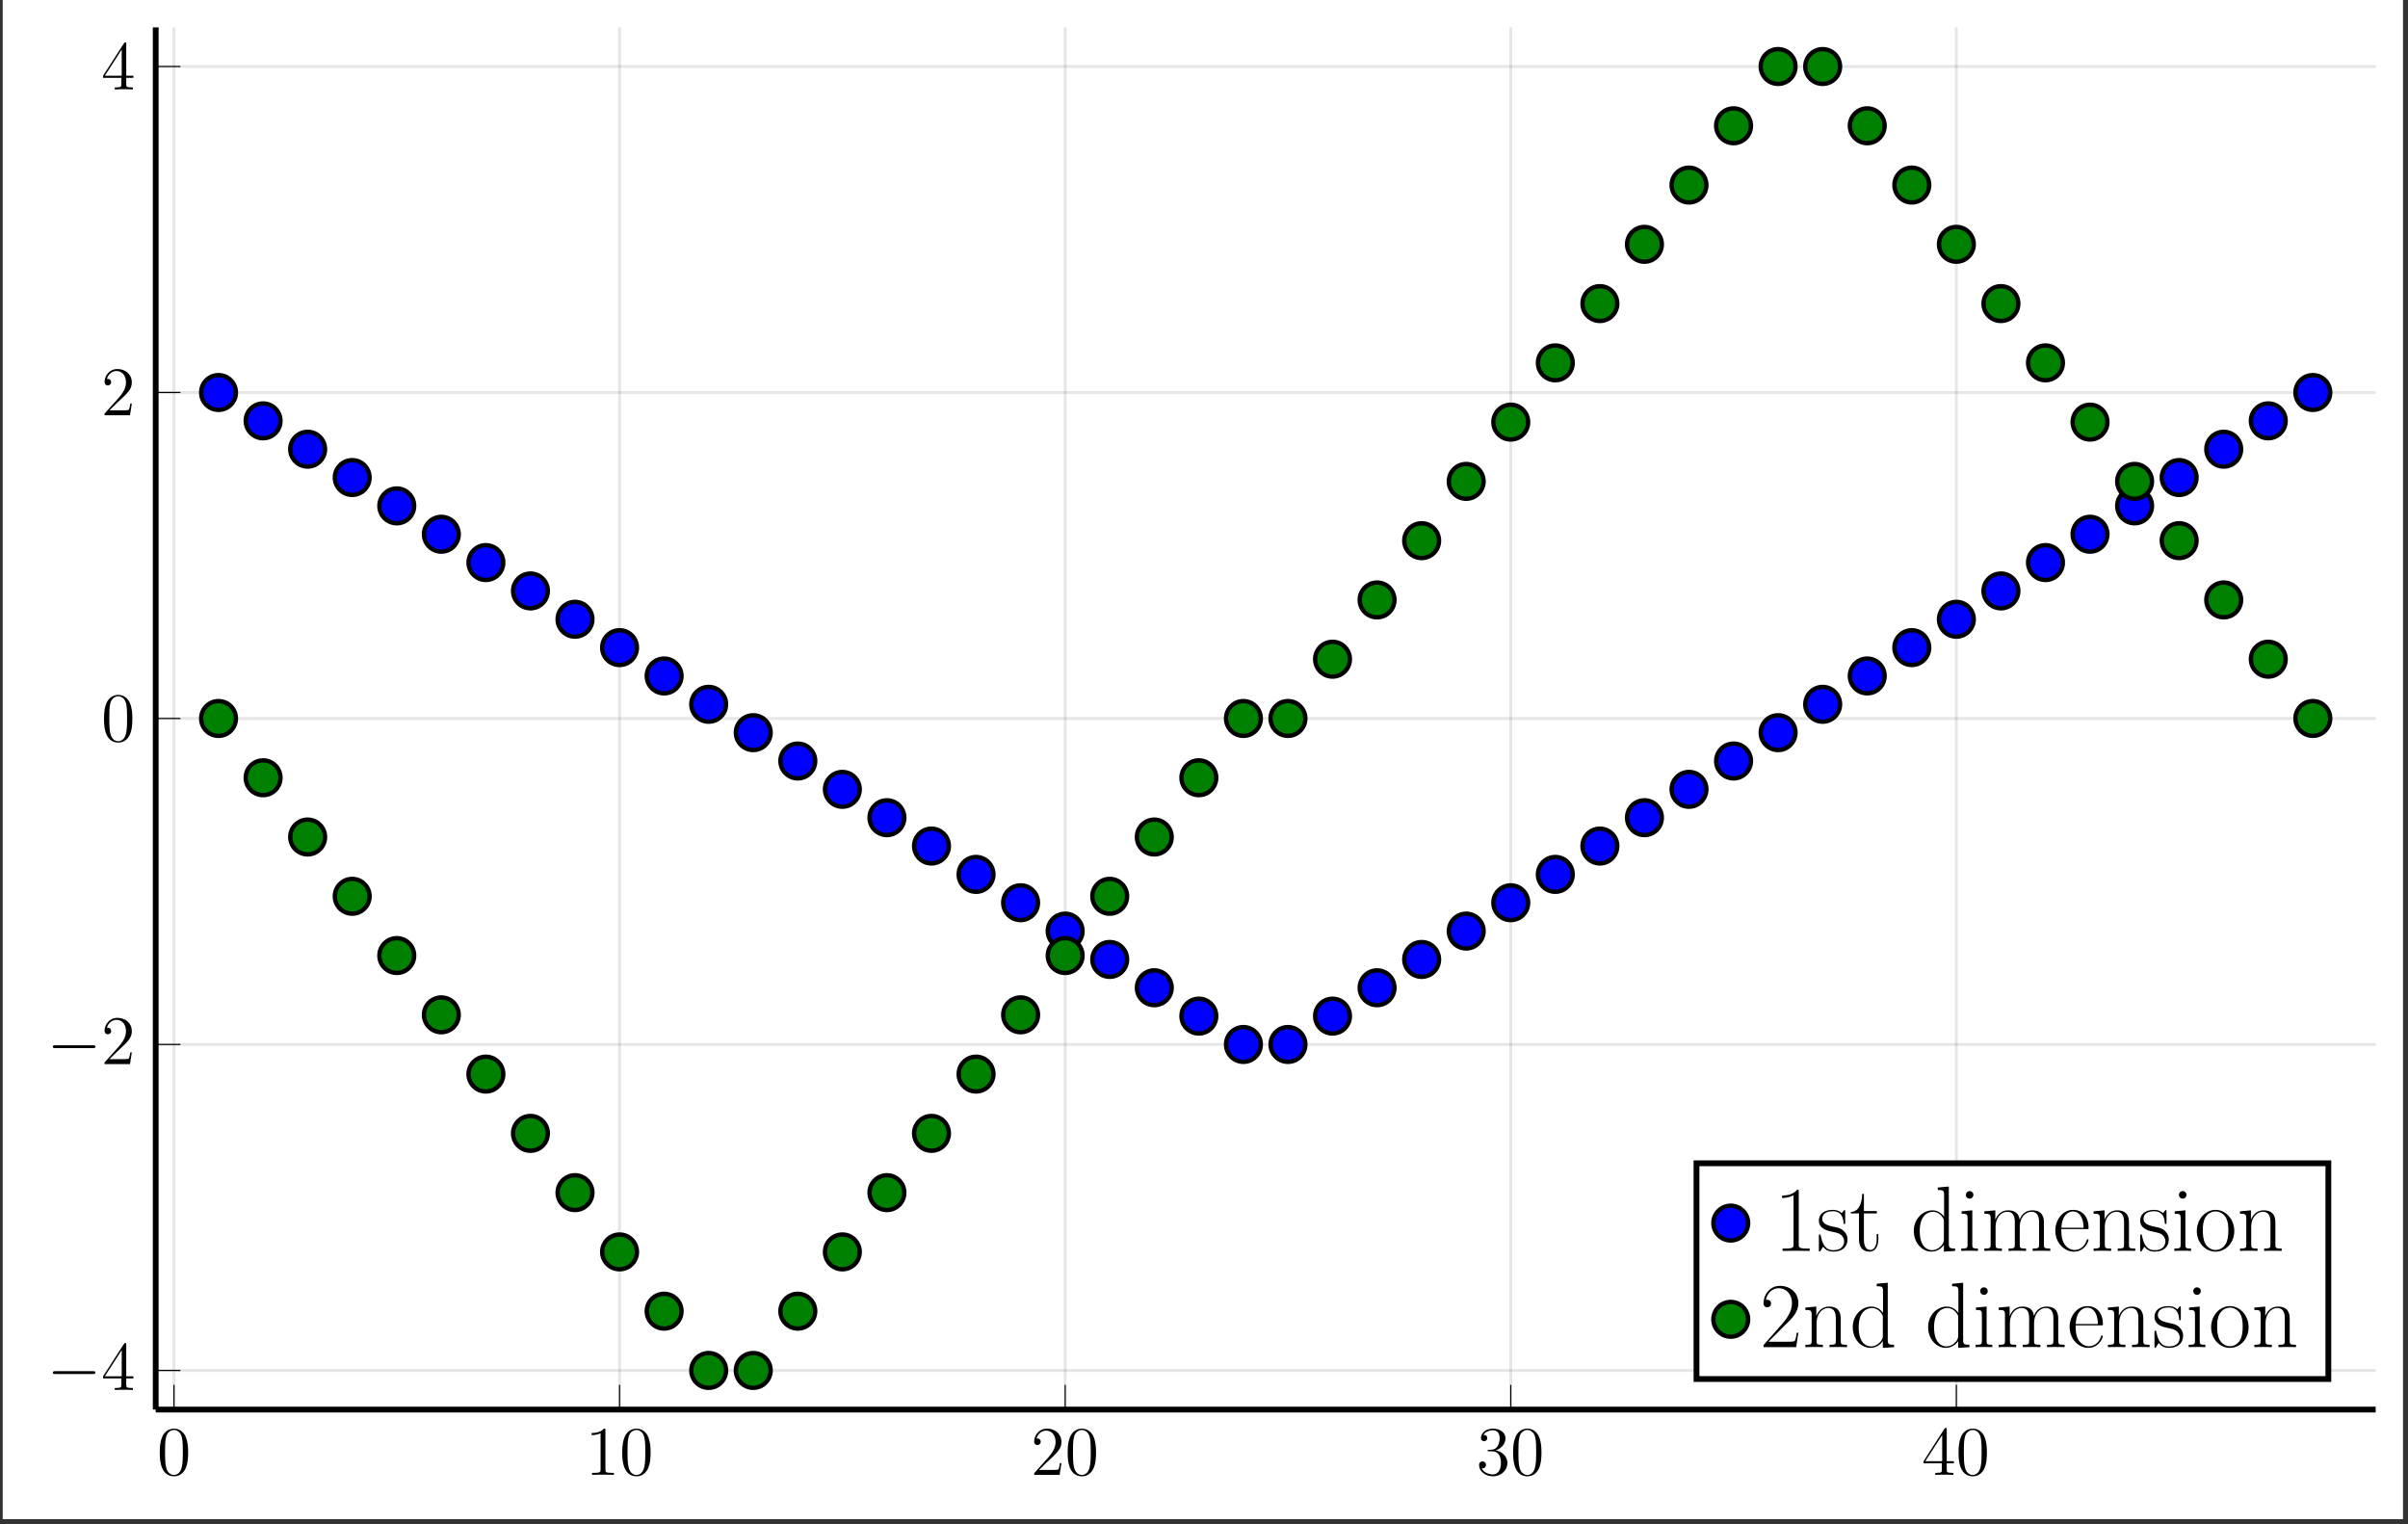 <?xml version="1.0" encoding="UTF-8"?>
<svg xmlns="http://www.w3.org/2000/svg" xmlns:xlink="http://www.w3.org/1999/xlink" width="412.579pt" height="261.124pt" viewBox="0 0 412.579 261.124" version="1.2">
<rect x="0" y="0" width="412.579" height="261.124" fill="#333333" stroke="none"/>
<defs>
<g>
<symbol overflow="visible" id="glyph-1731942715233028-0-0">
<path style="stroke:none;" d=""/>
</symbol>
<symbol overflow="visible" id="glyph-1731942715233028-0-1">
<path style="stroke:none;" d="M 5.344 -3.812 C 5.344 -4.797 5.281 -5.766 4.859 -6.672 C 4.359 -7.672 3.5 -7.922 2.922 -7.922 C 2.234 -7.922 1.391 -7.578 0.938 -6.594 C 0.609 -5.844 0.484 -5.109 0.484 -3.812 C 0.484 -2.656 0.578 -1.781 1 -0.938 C 1.469 -0.031 2.281 0.25 2.906 0.25 C 3.953 0.25 4.547 -0.375 4.891 -1.062 C 5.312 -1.953 5.344 -3.125 5.344 -3.812 Z M 2.906 0.016 C 2.531 0.016 1.75 -0.203 1.531 -1.5 C 1.391 -2.219 1.391 -3.125 1.391 -3.953 C 1.391 -4.938 1.391 -5.812 1.578 -6.516 C 1.781 -7.312 2.391 -7.688 2.906 -7.688 C 3.359 -7.688 4.047 -7.422 4.281 -6.391 C 4.438 -5.703 4.438 -4.766 4.438 -3.953 C 4.438 -3.156 4.438 -2.25 4.297 -1.531 C 4.078 -0.219 3.328 0.016 2.906 0.016 Z M 2.906 0.016 "/>
</symbol>
<symbol overflow="visible" id="glyph-1731942715233028-0-2">
<path style="stroke:none;" d="M 3.438 -7.641 C 3.438 -7.922 3.438 -7.922 3.188 -7.922 C 2.906 -7.609 2.312 -7.172 1.078 -7.172 L 1.078 -6.812 C 1.359 -6.812 1.953 -6.812 2.609 -7.125 L 2.609 -0.922 C 2.609 -0.484 2.578 -0.344 1.531 -0.344 L 1.156 -0.344 L 1.156 0 C 1.484 -0.031 2.641 -0.031 3.031 -0.031 C 3.422 -0.031 4.562 -0.031 4.891 0 L 4.891 -0.344 L 4.516 -0.344 C 3.469 -0.344 3.438 -0.484 3.438 -0.922 Z M 3.438 -7.641 "/>
</symbol>
<symbol overflow="visible" id="glyph-1731942715233028-0-3">
<path style="stroke:none;" d="M 5.25 -2 L 4.984 -2 C 4.953 -1.797 4.859 -1.141 4.734 -0.953 C 4.656 -0.844 3.969 -0.844 3.609 -0.844 L 1.406 -0.844 C 1.734 -1.125 2.453 -1.891 2.766 -2.172 C 4.578 -3.844 5.25 -4.453 5.25 -5.641 C 5.25 -7.016 4.156 -7.922 2.781 -7.922 C 1.391 -7.922 0.578 -6.75 0.578 -5.719 C 0.578 -5.109 1.109 -5.109 1.141 -5.109 C 1.391 -5.109 1.703 -5.297 1.703 -5.672 C 1.703 -6.016 1.484 -6.234 1.141 -6.234 C 1.031 -6.234 1.016 -6.234 0.984 -6.219 C 1.203 -7.031 1.844 -7.578 2.625 -7.578 C 3.641 -7.578 4.25 -6.734 4.25 -5.641 C 4.25 -4.625 3.672 -3.75 3 -2.984 L 0.578 -0.281 L 0.578 0 L 4.938 0 Z M 5.25 -2 "/>
</symbol>
<symbol overflow="visible" id="glyph-1731942715233028-0-4">
<path style="stroke:none;" d="M 2.188 -4.281 C 1.984 -4.266 1.938 -4.25 1.938 -4.156 C 1.938 -4.031 2 -4.031 2.219 -4.031 L 2.766 -4.031 C 3.781 -4.031 4.234 -3.188 4.234 -2.047 C 4.234 -0.484 3.422 -0.078 2.844 -0.078 C 2.266 -0.078 1.281 -0.344 0.938 -1.125 C 1.328 -1.078 1.672 -1.281 1.672 -1.719 C 1.672 -2.062 1.422 -2.297 1.078 -2.297 C 0.797 -2.297 0.484 -2.141 0.484 -1.688 C 0.484 -0.625 1.547 0.25 2.875 0.25 C 4.297 0.25 5.344 -0.828 5.344 -2.031 C 5.344 -3.141 4.453 -4 3.312 -4.203 C 4.344 -4.5 5.016 -5.359 5.016 -6.297 C 5.016 -7.234 4.047 -7.922 2.891 -7.922 C 1.688 -7.922 0.812 -7.203 0.812 -6.328 C 0.812 -5.859 1.188 -5.766 1.359 -5.766 C 1.609 -5.766 1.891 -5.938 1.891 -6.297 C 1.891 -6.672 1.609 -6.844 1.344 -6.844 C 1.281 -6.844 1.25 -6.844 1.219 -6.828 C 1.672 -7.641 2.797 -7.641 2.844 -7.641 C 3.25 -7.641 4.016 -7.469 4.016 -6.297 C 4.016 -6.062 3.984 -5.406 3.641 -4.891 C 3.281 -4.359 2.875 -4.328 2.547 -4.312 Z M 2.188 -4.281 "/>
</symbol>
<symbol overflow="visible" id="glyph-1731942715233028-0-5">
<path style="stroke:none;" d="M 4.297 -7.766 C 4.297 -7.984 4.297 -8.047 4.141 -8.047 C 4.047 -8.047 4 -8.047 3.906 -7.906 L 0.328 -2.344 L 0.328 -1.984 L 3.453 -1.984 L 3.453 -0.906 C 3.453 -0.469 3.438 -0.344 2.562 -0.344 L 2.328 -0.344 L 2.328 0 C 2.594 -0.031 3.547 -0.031 3.875 -0.031 C 4.203 -0.031 5.156 -0.031 5.438 0 L 5.438 -0.344 L 5.203 -0.344 C 4.344 -0.344 4.297 -0.469 4.297 -0.906 L 4.297 -1.984 L 5.516 -1.984 L 5.516 -2.344 L 4.297 -2.344 Z M 3.516 -6.828 L 3.516 -2.344 L 0.625 -2.344 Z M 3.516 -6.828 "/>
</symbol>
<symbol overflow="visible" id="glyph-1731942715233028-1-0">
<path style="stroke:none;" d=""/>
</symbol>
<symbol overflow="visible" id="glyph-1731942715233028-1-1">
<path style="stroke:none;" d="M 7.859 -2.734 C 8.062 -2.734 8.281 -2.734 8.281 -2.984 C 8.281 -3.219 8.062 -3.219 7.859 -3.219 L 1.406 -3.219 C 1.203 -3.219 0.984 -3.219 0.984 -2.984 C 0.984 -2.734 1.203 -2.734 1.406 -2.734 Z M 7.859 -2.734 "/>
</symbol>
<symbol overflow="visible" id="glyph-1731942715233028-2-0">
<path style="stroke:none;" d=""/>
</symbol>
<symbol overflow="visible" id="glyph-1731942715233028-2-1">
<path style="stroke:none;" d="M 6.109 0 L 6.109 -0.406 L 5.625 -0.406 C 4.266 -0.406 4.234 -0.594 4.234 -1.156 L 4.234 -10.156 C 4.234 -10.484 4.219 -10.5 3.984 -10.5 C 3.375 -9.75 2.438 -9.516 1.547 -9.484 C 1.5 -9.484 1.422 -9.484 1.391 -9.453 C 1.375 -9.422 1.375 -9.391 1.375 -9.062 C 1.875 -9.062 2.703 -9.156 3.344 -9.531 L 3.344 -1.156 C 3.344 -0.609 3.312 -0.406 1.938 -0.406 L 1.469 -0.406 L 1.469 0 L 3.781 -0.031 Z M 6.109 0 "/>
</symbol>
<symbol overflow="visible" id="glyph-1731942715233028-2-2">
<path style="stroke:none;" d="M 5.297 -1.969 C 5.297 -2.781 4.859 -3.203 4.656 -3.406 C 4.172 -3.891 3.625 -4 2.953 -4.125 C 2.078 -4.328 0.969 -4.547 0.969 -5.516 C 0.969 -5.922 1.188 -6.797 2.797 -6.797 C 4.5 -6.797 4.594 -5.219 4.625 -4.703 C 4.641 -4.625 4.719 -4.609 4.766 -4.609 C 4.906 -4.609 4.906 -4.656 4.906 -4.922 L 4.906 -6.703 C 4.906 -6.984 4.891 -7 4.797 -7 C 4.734 -7 4.719 -6.984 4.531 -6.75 C 4.484 -6.688 4.344 -6.531 4.297 -6.469 C 3.781 -7 3.062 -7.031 2.797 -7.031 C 1.031 -7.031 0.391 -6.109 0.391 -5.188 C 0.391 -3.75 2.016 -3.422 2.484 -3.328 C 3.484 -3.109 3.828 -3.047 4.156 -2.766 C 4.375 -2.578 4.719 -2.219 4.719 -1.656 C 4.719 -0.984 4.344 -0.125 2.875 -0.125 C 1.5 -0.125 1 -1.172 0.719 -2.578 C 0.672 -2.797 0.672 -2.812 0.547 -2.812 C 0.406 -2.812 0.391 -2.797 0.391 -2.484 L 0.391 -0.188 C 0.391 0.094 0.406 0.109 0.516 0.109 C 0.594 0.109 0.609 0.094 0.688 -0.031 L 1.109 -0.719 C 1.438 -0.281 1.984 0.125 2.875 0.125 C 4.453 0.125 5.297 -0.734 5.297 -1.969 Z M 5.297 -1.969 "/>
</symbol>
<symbol overflow="visible" id="glyph-1731942715233028-2-3">
<path style="stroke:none;" d="M 4.875 -1.969 L 4.875 -2.875 L 4.594 -2.875 L 4.594 -1.984 C 4.594 -0.891 4.156 -0.156 3.5 -0.156 C 3.031 -0.156 2.406 -0.484 2.406 -1.922 L 2.406 -6.422 L 4.625 -6.422 L 4.625 -6.828 L 2.406 -6.828 L 2.406 -9.766 L 2.109 -9.766 C 2.078 -8.141 1.531 -6.703 0.172 -6.672 L 0.172 -6.422 L 1.562 -6.422 L 1.562 -1.953 C 1.562 -1.656 1.562 0.125 3.406 0.125 C 4.344 0.125 4.875 -0.797 4.875 -1.969 Z M 4.875 -1.969 "/>
</symbol>
<symbol overflow="visible" id="glyph-1731942715233028-2-4">
<path style="stroke:none;" d="M 7.609 0 L 7.609 -0.406 C 6.672 -0.406 6.531 -0.516 6.531 -1.266 L 6.531 -11.031 L 4.641 -10.859 L 4.641 -10.438 C 5.578 -10.438 5.719 -10.344 5.719 -9.578 L 5.719 -5.859 C 5.656 -5.938 5 -6.953 3.719 -6.953 C 2.094 -6.953 0.531 -5.516 0.531 -3.422 C 0.531 -1.328 2 0.125 3.562 0.125 C 4.906 0.125 5.609 -0.922 5.688 -1.031 L 5.688 0.125 Z M 5.688 -1.906 C 5.688 -1.438 5.406 -1 5.031 -0.688 C 4.5 -0.203 3.953 -0.125 3.656 -0.125 C 3.188 -0.125 1.547 -0.359 1.547 -3.406 C 1.547 -6.516 3.391 -6.703 3.797 -6.703 C 4.531 -6.703 5.109 -6.297 5.484 -5.719 C 5.688 -5.391 5.688 -5.344 5.688 -5.047 Z M 5.688 -1.906 "/>
</symbol>
<symbol overflow="visible" id="glyph-1731942715233028-2-5">
<path style="stroke:none;" d="M 3.406 0 L 3.406 -0.406 C 2.469 -0.406 2.438 -0.516 2.438 -1.078 L 2.438 -6.953 L 0.609 -6.781 L 0.609 -6.375 C 1.5 -6.375 1.625 -6.281 1.625 -5.516 L 1.625 -1.094 C 1.625 -0.5 1.562 -0.406 0.547 -0.406 L 0.547 0 C 0.922 -0.031 1.609 -0.031 2 -0.031 C 2.391 -0.031 3.031 -0.031 3.406 0 Z M 2.625 -9.594 C 2.625 -9.984 2.312 -10.25 1.984 -10.25 C 1.609 -10.25 1.328 -9.953 1.328 -9.594 C 1.328 -9.219 1.641 -8.953 1.969 -8.953 C 2.359 -8.953 2.625 -9.25 2.625 -9.594 Z M 2.625 -9.594 "/>
</symbol>
<symbol overflow="visible" id="glyph-1731942715233028-2-6">
<path style="stroke:none;" d="M 11.828 0 L 11.828 -0.406 C 10.812 -0.406 10.734 -0.484 10.734 -1.094 L 10.734 -4.828 C 10.734 -5.625 10.594 -6.953 8.703 -6.953 C 7.625 -6.953 6.875 -6.234 6.594 -5.375 L 6.578 -5.375 C 6.391 -6.672 5.453 -6.953 4.562 -6.953 C 3.312 -6.953 2.656 -5.984 2.422 -5.359 L 2.406 -5.359 L 2.406 -6.953 L 0.531 -6.781 L 0.531 -6.375 C 1.469 -6.375 1.609 -6.281 1.609 -5.516 L 1.609 -1.094 C 1.609 -0.5 1.547 -0.406 0.531 -0.406 L 0.531 0 C 0.906 -0.031 1.609 -0.031 2.016 -0.031 C 2.438 -0.031 3.141 -0.031 3.531 0 L 3.531 -0.406 C 2.516 -0.406 2.453 -0.484 2.453 -1.094 L 2.453 -4.141 C 2.453 -5.609 3.344 -6.703 4.453 -6.703 C 5.625 -6.703 5.75 -5.656 5.75 -4.891 L 5.75 -1.094 C 5.75 -0.5 5.688 -0.406 4.672 -0.406 L 4.672 0 C 5.047 -0.031 5.75 -0.031 6.172 -0.031 C 6.578 -0.031 7.297 -0.031 7.672 0 L 7.672 -0.406 C 6.656 -0.406 6.594 -0.484 6.594 -1.094 L 6.594 -4.141 C 6.594 -5.609 7.484 -6.703 8.594 -6.703 C 9.766 -6.703 9.906 -5.656 9.906 -4.891 L 9.906 -1.094 C 9.906 -0.5 9.844 -0.406 8.812 -0.406 L 8.812 0 C 9.203 -0.031 9.906 -0.031 10.312 -0.031 C 10.719 -0.031 11.438 -0.031 11.828 0 Z M 11.828 0 "/>
</symbol>
<symbol overflow="visible" id="glyph-1731942715233028-2-7">
<path style="stroke:none;" d="M 6.125 -3.984 C 6.125 -5.609 5.266 -7.031 3.453 -7.031 C 1.766 -7.031 0.422 -5.422 0.422 -3.469 C 0.422 -1.391 1.938 0.125 3.625 0.125 C 5.406 0.125 6.109 -1.562 6.109 -1.891 C 6.109 -2 5.969 -2 5.969 -2 C 5.859 -2 5.844 -1.969 5.781 -1.781 C 5.438 -0.703 4.562 -0.156 3.734 -0.156 C 3.047 -0.156 2.375 -0.547 1.938 -1.234 C 1.453 -2.047 1.453 -2.984 1.453 -3.734 L 6.047 -3.734 C 6.125 -3.797 6.125 -3.828 6.125 -3.984 Z M 5.266 -3.969 L 1.469 -3.969 C 1.578 -6.266 2.797 -6.766 3.438 -6.766 C 4.516 -6.766 5.25 -5.75 5.266 -3.969 Z M 5.266 -3.969 "/>
</symbol>
<symbol overflow="visible" id="glyph-1731942715233028-2-8">
<path style="stroke:none;" d="M 7.672 0 L 7.672 -0.406 C 6.656 -0.406 6.594 -0.484 6.594 -1.094 L 6.594 -4.828 C 6.594 -5.641 6.438 -6.953 4.562 -6.953 C 3.312 -6.953 2.656 -5.984 2.422 -5.359 L 2.406 -5.359 L 2.406 -6.953 L 0.531 -6.781 L 0.531 -6.375 C 1.469 -6.375 1.609 -6.281 1.609 -5.516 L 1.609 -1.094 C 1.609 -0.5 1.547 -0.406 0.531 -0.406 L 0.531 0 C 0.906 -0.031 1.609 -0.031 2.016 -0.031 C 2.438 -0.031 3.141 -0.031 3.531 0 L 3.531 -0.406 C 2.516 -0.406 2.453 -0.484 2.453 -1.094 L 2.453 -4.141 C 2.453 -5.609 3.344 -6.703 4.453 -6.703 C 5.625 -6.703 5.75 -5.656 5.75 -4.891 L 5.75 -1.094 C 5.75 -0.5 5.688 -0.406 4.672 -0.406 L 4.672 0 C 5.047 -0.031 5.75 -0.031 6.172 -0.031 C 6.578 -0.031 7.297 -0.031 7.672 0 Z M 7.672 0 "/>
</symbol>
<symbol overflow="visible" id="glyph-1731942715233028-2-9">
<path style="stroke:none;" d="M 6.844 -3.406 C 6.844 -5.438 5.375 -7.031 3.641 -7.031 C 1.906 -7.031 0.422 -5.438 0.422 -3.406 C 0.422 -1.391 1.906 0.125 3.641 0.125 C 5.375 0.125 6.844 -1.391 6.844 -3.406 Z M 5.828 -3.531 C 5.828 -2.906 5.797 -1.953 5.375 -1.188 C 4.922 -0.453 4.25 -0.156 3.641 -0.156 C 2.891 -0.156 2.25 -0.609 1.891 -1.219 C 1.5 -1.938 1.453 -2.828 1.453 -3.531 C 1.453 -4.188 1.484 -5.016 1.891 -5.734 C 2.203 -6.266 2.828 -6.766 3.641 -6.766 C 4.359 -6.766 4.953 -6.375 5.344 -5.812 C 5.828 -5.062 5.828 -4.016 5.828 -3.531 Z M 5.828 -3.531 "/>
</symbol>
<symbol overflow="visible" id="glyph-1731942715233028-2-10">
<path style="stroke:none;" d="M 6.625 -2.469 L 6.344 -2.469 C 6.188 -1.328 6.047 -1.141 5.984 -1.047 C 5.906 -0.922 4.766 -0.922 4.547 -0.922 L 1.5 -0.922 L 4.531 -3.969 C 5.5 -4.891 6.625 -5.969 6.625 -7.547 C 6.625 -9.422 5.125 -10.5 3.469 -10.5 C 1.719 -10.5 0.656 -8.969 0.656 -7.531 C 0.656 -6.906 1.109 -6.828 1.297 -6.828 C 1.469 -6.828 1.938 -6.922 1.938 -7.484 C 1.938 -7.984 1.531 -8.125 1.297 -8.125 C 1.203 -8.125 1.109 -8.109 1.047 -8.078 C 1.344 -9.422 2.266 -10.094 3.234 -10.094 C 4.625 -10.094 5.531 -9 5.531 -7.547 C 5.531 -6.172 4.719 -4.969 3.812 -3.938 L 0.656 -0.359 L 0.656 0 L 6.25 0 Z M 6.625 -2.469 "/>
</symbol>
</g>
<clipPath id="clip-1731942715233028-1">
  <path d="M 0.48 0 L 411.68 0 L 411.68 260.25 L 0.48 260.25 Z M 0.48 0 "/>
</clipPath>
</defs>
<g id="surface1">
<g clip-path="url(#clip-1731942715233028-1)" clip-rule="nonzero">
<path style=" stroke:none;fill-rule:nonzero;fill:rgb(100%,100%,100%);fill-opacity:1;" d="M 0.48 260.25 L 411.68 260.25 L 411.68 0 L 0.48 0 Z M 0.48 260.25 "/>
<path style=" stroke:none;fill-rule:nonzero;fill:rgb(100%,100%,100%);fill-opacity:1;" d="M 0.48 260.254 L 0.48 0 L 411.684 0 L 411.684 260.254 Z M 0.48 260.254 "/>
</g>
<path style=" stroke:none;fill-rule:nonzero;fill:rgb(100%,100%,100%);fill-opacity:1;" d="M 26.68 241.477 L 406.91 241.477 L 406.91 4.773 L 26.68 4.773 Z M 26.68 241.477 "/>
<path style="fill:none;stroke-width:0.498;stroke-linecap:butt;stroke-linejoin:miter;stroke:rgb(0%,0%,0%);stroke-opacity:0.1;stroke-miterlimit:10;" d="M 3.141 -0.002 L 3.141 237.496 M 79.717 -0.002 L 79.717 237.496 M 156.294 -0.002 L 156.294 237.496 M 232.87 -0.002 L 232.87 237.496 M 309.446 -0.002 L 309.446 237.496 " transform="matrix(0.997,0,0,-0.997,26.678,241.475)"/>
<path style="fill:none;stroke-width:0.498;stroke-linecap:butt;stroke-linejoin:miter;stroke:rgb(0%,0%,0%);stroke-opacity:0.1;stroke-miterlimit:10;" d="M 0.002 6.72 L 381.508 6.72 M 0.002 62.735 L 381.508 62.735 M 0.002 118.747 L 381.508 118.747 M 0.002 174.762 L 381.508 174.762 M 0.002 230.774 L 381.508 230.774 " transform="matrix(0.997,0,0,-0.997,26.678,241.475)"/>
<path style="fill:none;stroke-width:0.199;stroke-linecap:butt;stroke-linejoin:miter;stroke:rgb(0%,0%,0%);stroke-opacity:1;stroke-miterlimit:10;" d="M 3.141 -0.002 L 3.141 4.251 M 79.717 -0.002 L 79.717 4.251 M 156.294 -0.002 L 156.294 4.251 M 232.87 -0.002 L 232.87 4.251 M 309.446 -0.002 L 309.446 4.251 " transform="matrix(0.997,0,0,-0.997,26.678,241.475)"/>
<path style="fill:none;stroke-width:0.199;stroke-linecap:butt;stroke-linejoin:miter;stroke:rgb(0%,0%,0%);stroke-opacity:1;stroke-miterlimit:10;" d="M 0.002 6.72 L 4.25 6.72 M 0.002 62.735 L 4.25 62.735 M 0.002 118.747 L 4.25 118.747 M 0.002 174.762 L 4.25 174.762 M 0.002 230.774 L 4.25 230.774 " transform="matrix(0.997,0,0,-0.997,26.678,241.475)"/>
<path style="fill:none;stroke-width:0.996;stroke-linecap:butt;stroke-linejoin:miter;stroke:rgb(0%,0%,0%);stroke-opacity:1;stroke-miterlimit:10;" d="M 0.002 -0.002 L 381.508 -0.002 " transform="matrix(0.997,0,0,-0.997,26.678,241.475)"/>
<path style="fill:none;stroke-width:0.996;stroke-linecap:butt;stroke-linejoin:miter;stroke:rgb(0%,0%,0%);stroke-opacity:1;stroke-miterlimit:10;" d="M 0.002 -0.002 L 0.002 237.496 " transform="matrix(0.997,0,0,-0.997,26.678,241.475)"/>
<g style="fill:rgb(0%,0%,0%);fill-opacity:1;">
  <use xlink:href="#glyph-1731942715233028-0-1" x="26.89" y="252.662"/>
</g>
<g style="fill:rgb(0%,0%,0%);fill-opacity:1;">
  <use xlink:href="#glyph-1731942715233028-0-2" x="100.293" y="252.662"/>
  <use xlink:href="#glyph-1731942715233028-0-1" x="106.127" y="252.662"/>
</g>
<g style="fill:rgb(0%,0%,0%);fill-opacity:1;">
  <use xlink:href="#glyph-1731942715233028-0-3" x="176.613" y="252.662"/>
  <use xlink:href="#glyph-1731942715233028-0-1" x="182.447" y="252.662"/>
</g>
<g style="fill:rgb(0%,0%,0%);fill-opacity:1;">
  <use xlink:href="#glyph-1731942715233028-0-4" x="252.933" y="252.662"/>
  <use xlink:href="#glyph-1731942715233028-0-1" x="258.767" y="252.662"/>
</g>
<g style="fill:rgb(0%,0%,0%);fill-opacity:1;">
  <use xlink:href="#glyph-1731942715233028-0-5" x="329.253" y="252.662"/>
  <use xlink:href="#glyph-1731942715233028-0-1" x="335.087" y="252.662"/>
</g>
<g style="fill:rgb(0%,0%,0%);fill-opacity:1;">
  <use xlink:href="#glyph-1731942715233028-1-1" x="8.068" y="238.119"/>
</g>
<g style="fill:rgb(0%,0%,0%);fill-opacity:1;">
  <use xlink:href="#glyph-1731942715233028-0-5" x="17.336" y="238.119"/>
</g>
<g style="fill:rgb(0%,0%,0%);fill-opacity:1;">
  <use xlink:href="#glyph-1731942715233028-1-1" x="8.068" y="182.293"/>
</g>
<g style="fill:rgb(0%,0%,0%);fill-opacity:1;">
  <use xlink:href="#glyph-1731942715233028-0-3" x="17.336" y="182.293"/>
</g>
<g style="fill:rgb(0%,0%,0%);fill-opacity:1;">
  <use xlink:href="#glyph-1731942715233028-0-1" x="17.336" y="126.965"/>
</g>
<g style="fill:rgb(0%,0%,0%);fill-opacity:1;">
  <use xlink:href="#glyph-1731942715233028-0-3" x="17.336" y="71.14"/>
</g>
<g style="fill:rgb(0%,0%,0%);fill-opacity:1;">
  <use xlink:href="#glyph-1731942715233028-0-5" x="17.336" y="15.315"/>
</g>
<path style="fill-rule:nonzero;fill:rgb(0%,0%,100%);fill-opacity:1;stroke-width:0.747;stroke-linecap:butt;stroke-linejoin:miter;stroke:rgb(0%,0%,0%);stroke-opacity:1;stroke-miterlimit:10;" d="M 13.786 174.758 C 13.786 176.408 12.45 177.749 10.796 177.749 C 9.145 177.749 7.809 176.408 7.809 174.758 C 7.809 173.108 9.145 171.772 10.796 171.772 C 12.45 171.772 13.786 173.108 13.786 174.758 Z M 13.786 174.758 " transform="matrix(0.997,0,0,-0.997,26.678,241.475)"/>
<path style="fill-rule:nonzero;fill:rgb(0%,0%,100%);fill-opacity:1;stroke-width:0.747;stroke-linecap:butt;stroke-linejoin:miter;stroke:rgb(0%,0%,0%);stroke-opacity:1;stroke-miterlimit:10;" d="M 21.444 169.891 C 21.444 171.541 20.104 172.877 18.454 172.877 C 16.804 172.877 15.467 171.541 15.467 169.891 C 15.467 168.237 16.804 166.9 18.454 166.9 C 20.104 166.9 21.444 168.237 21.444 169.891 Z M 21.444 169.891 " transform="matrix(0.997,0,0,-0.997,26.678,241.475)"/>
<path style="fill-rule:nonzero;fill:rgb(0%,0%,100%);fill-opacity:1;stroke-width:0.747;stroke-linecap:butt;stroke-linejoin:miter;stroke:rgb(0%,0%,0%);stroke-opacity:1;stroke-miterlimit:10;" d="M 29.103 165.019 C 29.103 166.669 27.762 168.005 26.112 168.005 C 24.462 168.005 23.122 166.669 23.122 165.019 C 23.122 163.369 24.462 162.028 26.112 162.028 C 27.762 162.028 29.103 163.369 29.103 165.019 Z M 29.103 165.019 " transform="matrix(0.997,0,0,-0.997,26.678,241.475)"/>
<path style="fill-rule:nonzero;fill:rgb(0%,0%,100%);fill-opacity:1;stroke-width:0.747;stroke-linecap:butt;stroke-linejoin:miter;stroke:rgb(0%,0%,0%);stroke-opacity:1;stroke-miterlimit:10;" d="M 36.757 160.147 C 36.757 161.797 35.421 163.138 33.771 163.138 C 32.121 163.138 30.78 161.797 30.78 160.147 C 30.78 158.497 32.121 157.161 33.771 157.161 C 35.421 157.161 36.757 158.497 36.757 160.147 Z M 36.757 160.147 " transform="matrix(0.997,0,0,-0.997,26.678,241.475)"/>
<path style="fill-rule:nonzero;fill:rgb(0%,0%,100%);fill-opacity:1;stroke-width:0.747;stroke-linecap:butt;stroke-linejoin:miter;stroke:rgb(0%,0%,0%);stroke-opacity:1;stroke-miterlimit:10;" d="M 44.416 155.275 C 44.416 156.929 43.079 158.266 41.429 158.266 C 39.779 158.266 38.439 156.929 38.439 155.275 C 38.439 153.625 39.779 152.289 41.429 152.289 C 43.079 152.289 44.416 153.625 44.416 155.275 Z M 44.416 155.275 " transform="matrix(0.997,0,0,-0.997,26.678,241.475)"/>
<path style="fill-rule:nonzero;fill:rgb(0%,0%,100%);fill-opacity:1;stroke-width:0.747;stroke-linecap:butt;stroke-linejoin:miter;stroke:rgb(0%,0%,0%);stroke-opacity:1;stroke-miterlimit:10;" d="M 52.074 150.407 C 52.074 152.058 50.738 153.394 49.088 153.394 C 47.434 153.394 46.097 152.058 46.097 150.407 C 46.097 148.757 47.434 147.417 49.088 147.417 C 50.738 147.417 52.074 148.757 52.074 150.407 Z M 52.074 150.407 " transform="matrix(0.997,0,0,-0.997,26.678,241.475)"/>
<path style="fill-rule:nonzero;fill:rgb(0%,0%,100%);fill-opacity:1;stroke-width:0.747;stroke-linecap:butt;stroke-linejoin:miter;stroke:rgb(0%,0%,0%);stroke-opacity:1;stroke-miterlimit:10;" d="M 59.733 145.536 C 59.733 147.186 58.392 148.526 56.742 148.526 C 55.092 148.526 53.756 147.186 53.756 145.536 C 53.756 143.886 55.092 142.545 56.742 142.545 C 58.392 142.545 59.733 143.886 59.733 145.536 Z M 59.733 145.536 " transform="matrix(0.997,0,0,-0.997,26.678,241.475)"/>
<path style="fill-rule:nonzero;fill:rgb(0%,0%,100%);fill-opacity:1;stroke-width:0.747;stroke-linecap:butt;stroke-linejoin:miter;stroke:rgb(0%,0%,0%);stroke-opacity:1;stroke-miterlimit:10;" d="M 67.391 140.664 C 67.391 142.314 66.051 143.654 64.401 143.654 C 62.751 143.654 61.414 142.314 61.414 140.664 C 61.414 139.014 62.751 137.677 64.401 137.677 C 66.051 137.677 67.391 139.014 67.391 140.664 Z M 67.391 140.664 " transform="matrix(0.997,0,0,-0.997,26.678,241.475)"/>
<path style="fill-rule:nonzero;fill:rgb(0%,0%,100%);fill-opacity:1;stroke-width:0.747;stroke-linecap:butt;stroke-linejoin:miter;stroke:rgb(0%,0%,0%);stroke-opacity:1;stroke-miterlimit:10;" d="M 75.049 135.796 C 75.049 137.446 73.709 138.783 72.059 138.783 C 70.409 138.783 69.069 137.446 69.069 135.796 C 69.069 134.142 70.409 132.806 72.059 132.806 C 73.709 132.806 75.049 134.142 75.049 135.796 Z M 75.049 135.796 " transform="matrix(0.997,0,0,-0.997,26.678,241.475)"/>
<path style="fill-rule:nonzero;fill:rgb(0%,0%,100%);fill-opacity:1;stroke-width:0.747;stroke-linecap:butt;stroke-linejoin:miter;stroke:rgb(0%,0%,0%);stroke-opacity:1;stroke-miterlimit:10;" d="M 82.704 130.924 C 82.704 132.574 81.367 133.911 79.717 133.911 C 78.067 133.911 76.727 132.574 76.727 130.924 C 76.727 129.274 78.067 127.934 79.717 127.934 C 81.367 127.934 82.704 129.274 82.704 130.924 Z M 82.704 130.924 " transform="matrix(0.997,0,0,-0.997,26.678,241.475)"/>
<path style="fill-rule:nonzero;fill:rgb(0%,0%,100%);fill-opacity:1;stroke-width:0.747;stroke-linecap:butt;stroke-linejoin:miter;stroke:rgb(0%,0%,0%);stroke-opacity:1;stroke-miterlimit:10;" d="M 90.362 126.053 C 90.362 127.703 89.026 129.043 87.376 129.043 C 85.722 129.043 84.385 127.703 84.385 126.053 C 84.385 124.403 85.722 123.062 87.376 123.062 C 89.026 123.062 90.362 124.403 90.362 126.053 Z M 90.362 126.053 " transform="matrix(0.997,0,0,-0.997,26.678,241.475)"/>
<path style="fill-rule:nonzero;fill:rgb(0%,0%,100%);fill-opacity:1;stroke-width:0.747;stroke-linecap:butt;stroke-linejoin:miter;stroke:rgb(0%,0%,0%);stroke-opacity:1;stroke-miterlimit:10;" d="M 98.021 121.181 C 98.021 122.835 96.684 124.171 95.03 124.171 C 93.38 124.171 92.044 122.835 92.044 121.181 C 92.044 119.531 93.38 118.194 95.03 118.194 C 96.684 118.194 98.021 119.531 98.021 121.181 Z M 98.021 121.181 " transform="matrix(0.997,0,0,-0.997,26.678,241.475)"/>
<path style="fill-rule:nonzero;fill:rgb(0%,0%,100%);fill-opacity:1;stroke-width:0.747;stroke-linecap:butt;stroke-linejoin:miter;stroke:rgb(0%,0%,0%);stroke-opacity:1;stroke-miterlimit:10;" d="M 105.679 116.313 C 105.679 117.963 104.339 119.3 102.689 119.3 C 101.039 119.3 99.702 117.963 99.702 116.313 C 99.702 114.659 101.039 113.323 102.689 113.323 C 104.339 113.323 105.679 114.659 105.679 116.313 Z M 105.679 116.313 " transform="matrix(0.997,0,0,-0.997,26.678,241.475)"/>
<path style="fill-rule:nonzero;fill:rgb(0%,0%,100%);fill-opacity:1;stroke-width:0.747;stroke-linecap:butt;stroke-linejoin:miter;stroke:rgb(0%,0%,0%);stroke-opacity:1;stroke-miterlimit:10;" d="M 113.338 111.441 C 113.338 113.091 111.997 114.428 110.347 114.428 C 108.697 114.428 107.357 113.091 107.357 111.441 C 107.357 109.791 108.697 108.451 110.347 108.451 C 111.997 108.451 113.338 109.791 113.338 111.441 Z M 113.338 111.441 " transform="matrix(0.997,0,0,-0.997,26.678,241.475)"/>
<path style="fill-rule:nonzero;fill:rgb(0%,0%,100%);fill-opacity:1;stroke-width:0.747;stroke-linecap:butt;stroke-linejoin:miter;stroke:rgb(0%,0%,0%);stroke-opacity:1;stroke-miterlimit:10;" d="M 120.992 106.57 C 120.992 108.22 119.656 109.56 118.006 109.56 C 116.356 109.56 115.015 108.22 115.015 106.57 C 115.015 104.919 116.356 103.583 118.006 103.583 C 119.656 103.583 120.992 104.919 120.992 106.57 Z M 120.992 106.57 " transform="matrix(0.997,0,0,-0.997,26.678,241.475)"/>
<path style="fill-rule:nonzero;fill:rgb(0%,0%,100%);fill-opacity:1;stroke-width:0.747;stroke-linecap:butt;stroke-linejoin:miter;stroke:rgb(0%,0%,0%);stroke-opacity:1;stroke-miterlimit:10;" d="M 128.651 101.698 C 128.651 103.352 127.314 104.688 125.664 104.688 C 124.01 104.688 122.674 103.352 122.674 101.698 C 122.674 100.048 124.01 98.711 125.664 98.711 C 127.314 98.711 128.651 100.048 128.651 101.698 Z M 128.651 101.698 " transform="matrix(0.997,0,0,-0.997,26.678,241.475)"/>
<path style="fill-rule:nonzero;fill:rgb(0%,0%,100%);fill-opacity:1;stroke-width:0.747;stroke-linecap:butt;stroke-linejoin:miter;stroke:rgb(0%,0%,0%);stroke-opacity:1;stroke-miterlimit:10;" d="M 136.309 96.83 C 136.309 98.48 134.972 99.816 133.318 99.816 C 131.668 99.816 130.332 98.48 130.332 96.83 C 130.332 95.18 131.668 93.839 133.318 93.839 C 134.972 93.839 136.309 95.18 136.309 96.83 Z M 136.309 96.83 " transform="matrix(0.997,0,0,-0.997,26.678,241.475)"/>
<path style="fill-rule:nonzero;fill:rgb(0%,0%,100%);fill-opacity:1;stroke-width:0.747;stroke-linecap:butt;stroke-linejoin:miter;stroke:rgb(0%,0%,0%);stroke-opacity:1;stroke-miterlimit:10;" d="M 143.967 91.958 C 143.967 93.608 142.627 94.949 140.977 94.949 C 139.327 94.949 137.99 93.608 137.99 91.958 C 137.99 90.308 139.327 88.968 140.977 88.968 C 142.627 88.968 143.967 90.308 143.967 91.958 Z M 143.967 91.958 " transform="matrix(0.997,0,0,-0.997,26.678,241.475)"/>
<path style="fill-rule:nonzero;fill:rgb(0%,0%,100%);fill-opacity:1;stroke-width:0.747;stroke-linecap:butt;stroke-linejoin:miter;stroke:rgb(0%,0%,0%);stroke-opacity:1;stroke-miterlimit:10;" d="M 151.626 87.086 C 151.626 88.736 150.285 90.077 148.635 90.077 C 146.985 90.077 145.645 88.736 145.645 87.086 C 145.645 85.436 146.985 84.1 148.635 84.1 C 150.285 84.1 151.626 85.436 151.626 87.086 Z M 151.626 87.086 " transform="matrix(0.997,0,0,-0.997,26.678,241.475)"/>
<path style="fill-rule:nonzero;fill:rgb(0%,0%,100%);fill-opacity:1;stroke-width:0.747;stroke-linecap:butt;stroke-linejoin:miter;stroke:rgb(0%,0%,0%);stroke-opacity:1;stroke-miterlimit:10;" d="M 159.28 82.219 C 159.28 83.869 157.944 85.205 156.294 85.205 C 154.644 85.205 153.303 83.869 153.303 82.219 C 153.303 80.565 154.644 79.228 156.294 79.228 C 157.944 79.228 159.28 80.565 159.28 82.219 Z M 159.28 82.219 " transform="matrix(0.997,0,0,-0.997,26.678,241.475)"/>
<path style="fill-rule:nonzero;fill:rgb(0%,0%,100%);fill-opacity:1;stroke-width:0.747;stroke-linecap:butt;stroke-linejoin:miter;stroke:rgb(0%,0%,0%);stroke-opacity:1;stroke-miterlimit:10;" d="M 166.939 77.347 C 166.939 78.997 165.602 80.333 163.952 80.333 C 162.302 80.333 160.962 78.997 160.962 77.347 C 160.962 75.697 162.302 74.356 163.952 74.356 C 165.602 74.356 166.939 75.697 166.939 77.347 Z M 166.939 77.347 " transform="matrix(0.997,0,0,-0.997,26.678,241.475)"/>
<path style="fill-rule:nonzero;fill:rgb(0%,0%,100%);fill-opacity:1;stroke-width:0.747;stroke-linecap:butt;stroke-linejoin:miter;stroke:rgb(0%,0%,0%);stroke-opacity:1;stroke-miterlimit:10;" d="M 174.597 72.475 C 174.597 74.125 173.261 75.466 171.611 75.466 C 169.957 75.466 168.62 74.125 168.62 72.475 C 168.62 70.825 169.957 69.489 171.611 69.489 C 173.261 69.489 174.597 70.825 174.597 72.475 Z M 174.597 72.475 " transform="matrix(0.997,0,0,-0.997,26.678,241.475)"/>
<path style="fill-rule:nonzero;fill:rgb(0%,0%,100%);fill-opacity:1;stroke-width:0.747;stroke-linecap:butt;stroke-linejoin:miter;stroke:rgb(0%,0%,0%);stroke-opacity:1;stroke-miterlimit:10;" d="M 182.256 67.603 C 182.256 69.257 180.915 70.594 179.265 70.594 C 177.615 70.594 176.279 69.257 176.279 67.603 C 176.279 65.953 177.615 64.617 179.265 64.617 C 180.915 64.617 182.256 65.953 182.256 67.603 Z M 182.256 67.603 " transform="matrix(0.997,0,0,-0.997,26.678,241.475)"/>
<path style="fill-rule:nonzero;fill:rgb(0%,0%,100%);fill-opacity:1;stroke-width:0.747;stroke-linecap:butt;stroke-linejoin:miter;stroke:rgb(0%,0%,0%);stroke-opacity:1;stroke-miterlimit:10;" d="M 189.914 62.735 C 189.914 64.386 188.574 65.722 186.923 65.722 C 185.273 65.722 183.937 64.386 183.937 62.735 C 183.937 61.085 185.273 59.745 186.923 59.745 C 188.574 59.745 189.914 61.085 189.914 62.735 Z M 189.914 62.735 " transform="matrix(0.997,0,0,-0.997,26.678,241.475)"/>
<path style="fill-rule:nonzero;fill:rgb(0%,0%,100%);fill-opacity:1;stroke-width:0.747;stroke-linecap:butt;stroke-linejoin:miter;stroke:rgb(0%,0%,0%);stroke-opacity:1;stroke-miterlimit:10;" d="M 197.572 62.735 C 197.572 64.386 196.232 65.722 194.582 65.722 C 192.932 65.722 191.591 64.386 191.591 62.735 C 191.591 61.085 192.932 59.745 194.582 59.745 C 196.232 59.745 197.572 61.085 197.572 62.735 Z M 197.572 62.735 " transform="matrix(0.997,0,0,-0.997,26.678,241.475)"/>
<path style="fill-rule:nonzero;fill:rgb(0%,0%,100%);fill-opacity:1;stroke-width:0.747;stroke-linecap:butt;stroke-linejoin:miter;stroke:rgb(0%,0%,0%);stroke-opacity:1;stroke-miterlimit:10;" d="M 205.227 67.603 C 205.227 69.257 203.89 70.594 202.24 70.594 C 200.59 70.594 199.25 69.257 199.25 67.603 C 199.25 65.953 200.59 64.617 202.24 64.617 C 203.89 64.617 205.227 65.953 205.227 67.603 Z M 205.227 67.603 " transform="matrix(0.997,0,0,-0.997,26.678,241.475)"/>
<path style="fill-rule:nonzero;fill:rgb(0%,0%,100%);fill-opacity:1;stroke-width:0.747;stroke-linecap:butt;stroke-linejoin:miter;stroke:rgb(0%,0%,0%);stroke-opacity:1;stroke-miterlimit:10;" d="M 212.885 72.475 C 212.885 74.125 211.549 75.466 209.899 75.466 C 208.245 75.466 206.908 74.125 206.908 72.475 C 206.908 70.825 208.245 69.489 209.899 69.489 C 211.549 69.489 212.885 70.825 212.885 72.475 Z M 212.885 72.475 " transform="matrix(0.997,0,0,-0.997,26.678,241.475)"/>
<path style="fill-rule:nonzero;fill:rgb(0%,0%,100%);fill-opacity:1;stroke-width:0.747;stroke-linecap:butt;stroke-linejoin:miter;stroke:rgb(0%,0%,0%);stroke-opacity:1;stroke-miterlimit:10;" d="M 220.544 77.347 C 220.544 78.997 219.207 80.333 217.553 80.333 C 215.903 80.333 214.567 78.997 214.567 77.347 C 214.567 75.697 215.903 74.356 217.553 74.356 C 219.207 74.356 220.544 75.697 220.544 77.347 Z M 220.544 77.347 " transform="matrix(0.997,0,0,-0.997,26.678,241.475)"/>
<path style="fill-rule:nonzero;fill:rgb(0%,0%,100%);fill-opacity:1;stroke-width:0.747;stroke-linecap:butt;stroke-linejoin:miter;stroke:rgb(0%,0%,0%);stroke-opacity:1;stroke-miterlimit:10;" d="M 228.202 82.219 C 228.202 83.869 226.862 85.205 225.212 85.205 C 223.562 85.205 222.225 83.869 222.225 82.219 C 222.225 80.565 223.562 79.228 225.212 79.228 C 226.862 79.228 228.202 80.565 228.202 82.219 Z M 228.202 82.219 " transform="matrix(0.997,0,0,-0.997,26.678,241.475)"/>
<path style="fill-rule:nonzero;fill:rgb(0%,0%,100%);fill-opacity:1;stroke-width:0.747;stroke-linecap:butt;stroke-linejoin:miter;stroke:rgb(0%,0%,0%);stroke-opacity:1;stroke-miterlimit:10;" d="M 235.861 87.086 C 235.861 88.74 234.52 90.077 232.87 90.077 C 231.22 90.077 229.88 88.74 229.88 87.086 C 229.88 85.436 231.22 84.1 232.87 84.1 C 234.52 84.1 235.861 85.436 235.861 87.086 Z M 235.861 87.086 " transform="matrix(0.997,0,0,-0.997,26.678,241.475)"/>
<path style="fill-rule:nonzero;fill:rgb(0%,0%,100%);fill-opacity:1;stroke-width:0.747;stroke-linecap:butt;stroke-linejoin:miter;stroke:rgb(0%,0%,0%);stroke-opacity:1;stroke-miterlimit:10;" d="M 243.515 91.958 C 243.515 93.608 242.179 94.949 240.529 94.949 C 238.878 94.949 237.538 93.608 237.538 91.958 C 237.538 90.308 238.878 88.968 240.529 88.968 C 242.179 88.968 243.515 90.308 243.515 91.958 Z M 243.515 91.958 " transform="matrix(0.997,0,0,-0.997,26.678,241.475)"/>
<path style="fill-rule:nonzero;fill:rgb(0%,0%,100%);fill-opacity:1;stroke-width:0.747;stroke-linecap:butt;stroke-linejoin:miter;stroke:rgb(0%,0%,0%);stroke-opacity:1;stroke-miterlimit:10;" d="M 251.173 96.83 C 251.173 98.48 249.837 99.816 248.187 99.816 C 246.533 99.816 245.196 98.48 245.196 96.83 C 245.196 95.18 246.533 93.839 248.187 93.839 C 249.837 93.839 251.173 95.18 251.173 96.83 Z M 251.173 96.83 " transform="matrix(0.997,0,0,-0.997,26.678,241.475)"/>
<path style="fill-rule:nonzero;fill:rgb(0%,0%,100%);fill-opacity:1;stroke-width:0.747;stroke-linecap:butt;stroke-linejoin:miter;stroke:rgb(0%,0%,0%);stroke-opacity:1;stroke-miterlimit:10;" d="M 258.832 101.702 C 258.832 103.352 257.495 104.688 255.841 104.688 C 254.191 104.688 252.855 103.352 252.855 101.702 C 252.855 100.048 254.191 98.711 255.841 98.711 C 257.495 98.711 258.832 100.048 258.832 101.702 Z M 258.832 101.702 " transform="matrix(0.997,0,0,-0.997,26.678,241.475)"/>
<path style="fill-rule:nonzero;fill:rgb(0%,0%,100%);fill-opacity:1;stroke-width:0.747;stroke-linecap:butt;stroke-linejoin:miter;stroke:rgb(0%,0%,0%);stroke-opacity:1;stroke-miterlimit:10;" d="M 266.49 106.57 C 266.49 108.22 265.15 109.56 263.5 109.56 C 261.85 109.56 260.513 108.22 260.513 106.57 C 260.513 104.919 261.85 103.583 263.5 103.583 C 265.15 103.583 266.49 104.919 266.49 106.57 Z M 266.49 106.57 " transform="matrix(0.997,0,0,-0.997,26.678,241.475)"/>
<path style="fill-rule:nonzero;fill:rgb(0%,0%,100%);fill-opacity:1;stroke-width:0.747;stroke-linecap:butt;stroke-linejoin:miter;stroke:rgb(0%,0%,0%);stroke-opacity:1;stroke-miterlimit:10;" d="M 274.149 111.441 C 274.149 113.091 272.808 114.432 271.158 114.432 C 269.508 114.432 268.168 113.091 268.168 111.441 C 268.168 109.791 269.508 108.451 271.158 108.451 C 272.808 108.451 274.149 109.791 274.149 111.441 Z M 274.149 111.441 " transform="matrix(0.997,0,0,-0.997,26.678,241.475)"/>
<path style="fill-rule:nonzero;fill:rgb(0%,0%,100%);fill-opacity:1;stroke-width:0.747;stroke-linecap:butt;stroke-linejoin:miter;stroke:rgb(0%,0%,0%);stroke-opacity:1;stroke-miterlimit:10;" d="M 281.803 116.313 C 281.803 117.963 280.467 119.3 278.817 119.3 C 277.167 119.3 275.826 117.963 275.826 116.313 C 275.826 114.663 277.167 113.323 278.817 113.323 C 280.467 113.323 281.803 114.663 281.803 116.313 Z M 281.803 116.313 " transform="matrix(0.997,0,0,-0.997,26.678,241.475)"/>
<path style="fill-rule:nonzero;fill:rgb(0%,0%,100%);fill-opacity:1;stroke-width:0.747;stroke-linecap:butt;stroke-linejoin:miter;stroke:rgb(0%,0%,0%);stroke-opacity:1;stroke-miterlimit:10;" d="M 289.462 121.181 C 289.462 122.835 288.125 124.171 286.475 124.171 C 284.825 124.171 283.485 122.835 283.485 121.181 C 283.485 119.531 284.825 118.194 286.475 118.194 C 288.125 118.194 289.462 119.531 289.462 121.181 Z M 289.462 121.181 " transform="matrix(0.997,0,0,-0.997,26.678,241.475)"/>
<path style="fill-rule:nonzero;fill:rgb(0%,0%,100%);fill-opacity:1;stroke-width:0.747;stroke-linecap:butt;stroke-linejoin:miter;stroke:rgb(0%,0%,0%);stroke-opacity:1;stroke-miterlimit:10;" d="M 297.12 126.053 C 297.12 127.703 295.784 129.043 294.134 129.043 C 292.48 129.043 291.143 127.703 291.143 126.053 C 291.143 124.403 292.48 123.066 294.134 123.066 C 295.784 123.066 297.12 124.403 297.12 126.053 Z M 297.12 126.053 " transform="matrix(0.997,0,0,-0.997,26.678,241.475)"/>
<path style="fill-rule:nonzero;fill:rgb(0%,0%,100%);fill-opacity:1;stroke-width:0.747;stroke-linecap:butt;stroke-linejoin:miter;stroke:rgb(0%,0%,0%);stroke-opacity:1;stroke-miterlimit:10;" d="M 304.778 130.924 C 304.778 132.574 303.438 133.911 301.788 133.911 C 300.138 133.911 298.801 132.574 298.801 130.924 C 298.801 129.274 300.138 127.934 301.788 127.934 C 303.438 127.934 304.778 129.274 304.778 130.924 Z M 304.778 130.924 " transform="matrix(0.997,0,0,-0.997,26.678,241.475)"/>
<path style="fill-rule:nonzero;fill:rgb(0%,0%,100%);fill-opacity:1;stroke-width:0.747;stroke-linecap:butt;stroke-linejoin:miter;stroke:rgb(0%,0%,0%);stroke-opacity:1;stroke-miterlimit:10;" d="M 312.437 135.796 C 312.437 137.446 311.096 138.783 309.446 138.783 C 307.796 138.783 306.46 137.446 306.46 135.796 C 306.46 134.142 307.796 132.806 309.446 132.806 C 311.096 132.806 312.437 134.142 312.437 135.796 Z M 312.437 135.796 " transform="matrix(0.997,0,0,-0.997,26.678,241.475)"/>
<path style="fill-rule:nonzero;fill:rgb(0%,0%,100%);fill-opacity:1;stroke-width:0.747;stroke-linecap:butt;stroke-linejoin:miter;stroke:rgb(0%,0%,0%);stroke-opacity:1;stroke-miterlimit:10;" d="M 320.095 140.664 C 320.095 142.314 318.755 143.654 317.105 143.654 C 315.455 143.654 314.114 142.314 314.114 140.664 C 314.114 139.014 315.455 137.677 317.105 137.677 C 318.755 137.677 320.095 139.014 320.095 140.664 Z M 320.095 140.664 " transform="matrix(0.997,0,0,-0.997,26.678,241.475)"/>
<path style="fill-rule:nonzero;fill:rgb(0%,0%,100%);fill-opacity:1;stroke-width:0.747;stroke-linecap:butt;stroke-linejoin:miter;stroke:rgb(0%,0%,0%);stroke-opacity:1;stroke-miterlimit:10;" d="M 327.75 145.536 C 327.75 147.186 326.413 148.526 324.763 148.526 C 323.113 148.526 321.773 147.186 321.773 145.536 C 321.773 143.886 323.113 142.545 324.763 142.545 C 326.413 142.545 327.75 143.886 327.75 145.536 Z M 327.75 145.536 " transform="matrix(0.997,0,0,-0.997,26.678,241.475)"/>
<path style="fill-rule:nonzero;fill:rgb(0%,0%,100%);fill-opacity:1;stroke-width:0.747;stroke-linecap:butt;stroke-linejoin:miter;stroke:rgb(0%,0%,0%);stroke-opacity:1;stroke-miterlimit:10;" d="M 335.408 150.407 C 335.408 152.058 334.072 153.394 332.422 153.394 C 330.768 153.394 329.431 152.058 329.431 150.407 C 329.431 148.757 330.768 147.417 332.422 147.417 C 334.072 147.417 335.408 148.757 335.408 150.407 Z M 335.408 150.407 " transform="matrix(0.997,0,0,-0.997,26.678,241.475)"/>
<path style="fill-rule:nonzero;fill:rgb(0%,0%,100%);fill-opacity:1;stroke-width:0.747;stroke-linecap:butt;stroke-linejoin:miter;stroke:rgb(0%,0%,0%);stroke-opacity:1;stroke-miterlimit:10;" d="M 343.067 155.275 C 343.067 156.929 341.73 158.266 340.076 158.266 C 338.426 158.266 337.09 156.929 337.09 155.275 C 337.09 153.625 338.426 152.289 340.076 152.289 C 341.73 152.289 343.067 153.625 343.067 155.275 Z M 343.067 155.275 " transform="matrix(0.997,0,0,-0.997,26.678,241.475)"/>
<path style="fill-rule:nonzero;fill:rgb(0%,0%,100%);fill-opacity:1;stroke-width:0.747;stroke-linecap:butt;stroke-linejoin:miter;stroke:rgb(0%,0%,0%);stroke-opacity:1;stroke-miterlimit:10;" d="M 350.725 160.147 C 350.725 161.797 349.385 163.138 347.735 163.138 C 346.085 163.138 344.748 161.797 344.748 160.147 C 344.748 158.497 346.085 157.161 347.735 157.161 C 349.385 157.161 350.725 158.497 350.725 160.147 Z M 350.725 160.147 " transform="matrix(0.997,0,0,-0.997,26.678,241.475)"/>
<path style="fill-rule:nonzero;fill:rgb(0%,0%,100%);fill-opacity:1;stroke-width:0.747;stroke-linecap:butt;stroke-linejoin:miter;stroke:rgb(0%,0%,0%);stroke-opacity:1;stroke-miterlimit:10;" d="M 358.383 165.019 C 358.383 166.669 357.043 168.005 355.393 168.005 C 353.743 168.005 352.403 166.669 352.403 165.019 C 352.403 163.369 353.743 162.028 355.393 162.028 C 357.043 162.028 358.383 163.369 358.383 165.019 Z M 358.383 165.019 " transform="matrix(0.997,0,0,-0.997,26.678,241.475)"/>
<path style="fill-rule:nonzero;fill:rgb(0%,0%,100%);fill-opacity:1;stroke-width:0.747;stroke-linecap:butt;stroke-linejoin:miter;stroke:rgb(0%,0%,0%);stroke-opacity:1;stroke-miterlimit:10;" d="M 366.038 169.891 C 366.038 171.541 364.701 172.877 363.051 172.877 C 361.401 172.877 360.061 171.541 360.061 169.891 C 360.061 168.237 361.401 166.9 363.051 166.9 C 364.701 166.9 366.038 168.237 366.038 169.891 Z M 366.038 169.891 " transform="matrix(0.997,0,0,-0.997,26.678,241.475)"/>
<path style="fill-rule:nonzero;fill:rgb(0%,0%,100%);fill-opacity:1;stroke-width:0.747;stroke-linecap:butt;stroke-linejoin:miter;stroke:rgb(0%,0%,0%);stroke-opacity:1;stroke-miterlimit:10;" d="M 373.696 174.758 C 373.696 176.412 372.36 177.749 370.71 177.749 C 369.056 177.749 367.719 176.412 367.719 174.758 C 367.719 173.108 369.056 171.772 370.71 171.772 C 372.36 171.772 373.696 173.108 373.696 174.758 Z M 373.696 174.758 " transform="matrix(0.997,0,0,-0.997,26.678,241.475)"/>
<path style="fill-rule:nonzero;fill:rgb(0%,50.2%,0%);fill-opacity:1;stroke-width:0.747;stroke-linecap:butt;stroke-linejoin:miter;stroke:rgb(0%,0%,0%);stroke-opacity:1;stroke-miterlimit:10;" d="M 13.786 118.747 C 13.786 120.397 12.45 121.737 10.796 121.737 C 9.145 121.737 7.809 120.397 7.809 118.747 C 7.809 117.097 9.145 115.756 10.796 115.756 C 12.45 115.756 13.786 117.097 13.786 118.747 Z M 13.786 118.747 " transform="matrix(0.997,0,0,-0.997,26.678,241.475)"/>
<path style="fill-rule:nonzero;fill:rgb(0%,50.2%,0%);fill-opacity:1;stroke-width:0.747;stroke-linecap:butt;stroke-linejoin:miter;stroke:rgb(0%,0%,0%);stroke-opacity:1;stroke-miterlimit:10;" d="M 21.444 108.564 C 21.444 110.215 20.104 111.551 18.454 111.551 C 16.804 111.551 15.467 110.215 15.467 108.564 C 15.467 106.91 16.804 105.574 18.454 105.574 C 20.104 105.574 21.444 106.91 21.444 108.564 Z M 21.444 108.564 " transform="matrix(0.997,0,0,-0.997,26.678,241.475)"/>
<path style="fill-rule:nonzero;fill:rgb(0%,50.2%,0%);fill-opacity:1;stroke-width:0.747;stroke-linecap:butt;stroke-linejoin:miter;stroke:rgb(0%,0%,0%);stroke-opacity:1;stroke-miterlimit:10;" d="M 29.103 98.378 C 29.103 100.028 27.762 101.369 26.112 101.369 C 24.462 101.369 23.122 100.028 23.122 98.378 C 23.122 96.728 24.462 95.392 26.112 95.392 C 27.762 95.392 29.103 96.728 29.103 98.378 Z M 29.103 98.378 " transform="matrix(0.997,0,0,-0.997,26.678,241.475)"/>
<path style="fill-rule:nonzero;fill:rgb(0%,50.2%,0%);fill-opacity:1;stroke-width:0.747;stroke-linecap:butt;stroke-linejoin:miter;stroke:rgb(0%,0%,0%);stroke-opacity:1;stroke-miterlimit:10;" d="M 36.757 88.196 C 36.757 89.846 35.421 91.182 33.771 91.182 C 32.121 91.182 30.78 89.846 30.78 88.196 C 30.78 86.546 32.121 85.205 33.771 85.205 C 35.421 85.205 36.757 86.546 36.757 88.196 Z M 36.757 88.196 " transform="matrix(0.997,0,0,-0.997,26.678,241.475)"/>
<path style="fill-rule:nonzero;fill:rgb(0%,50.2%,0%);fill-opacity:1;stroke-width:0.747;stroke-linecap:butt;stroke-linejoin:miter;stroke:rgb(0%,0%,0%);stroke-opacity:1;stroke-miterlimit:10;" d="M 44.416 78.009 C 44.416 79.659 43.079 81 41.429 81 C 39.779 81 38.439 79.659 38.439 78.009 C 38.439 76.359 39.779 75.023 41.429 75.023 C 43.079 75.023 44.416 76.359 44.416 78.009 Z M 44.416 78.009 " transform="matrix(0.997,0,0,-0.997,26.678,241.475)"/>
<path style="fill-rule:nonzero;fill:rgb(0%,50.2%,0%);fill-opacity:1;stroke-width:0.747;stroke-linecap:butt;stroke-linejoin:miter;stroke:rgb(0%,0%,0%);stroke-opacity:1;stroke-miterlimit:10;" d="M 52.074 67.827 C 52.074 69.477 50.738 70.813 49.088 70.813 C 47.434 70.813 46.097 69.477 46.097 67.827 C 46.097 66.177 47.434 64.836 49.088 64.836 C 50.738 64.836 52.074 66.177 52.074 67.827 Z M 52.074 67.827 " transform="matrix(0.997,0,0,-0.997,26.678,241.475)"/>
<path style="fill-rule:nonzero;fill:rgb(0%,50.2%,0%);fill-opacity:1;stroke-width:0.747;stroke-linecap:butt;stroke-linejoin:miter;stroke:rgb(0%,0%,0%);stroke-opacity:1;stroke-miterlimit:10;" d="M 59.733 57.64 C 59.733 59.294 58.392 60.631 56.742 60.631 C 55.092 60.631 53.756 59.294 53.756 57.64 C 53.756 55.99 55.092 54.654 56.742 54.654 C 58.392 54.654 59.733 55.99 59.733 57.64 Z M 59.733 57.64 " transform="matrix(0.997,0,0,-0.997,26.678,241.475)"/>
<path style="fill-rule:nonzero;fill:rgb(0%,50.2%,0%);fill-opacity:1;stroke-width:0.747;stroke-linecap:butt;stroke-linejoin:miter;stroke:rgb(0%,0%,0%);stroke-opacity:1;stroke-miterlimit:10;" d="M 67.391 47.458 C 67.391 49.108 66.051 50.448 64.401 50.448 C 62.751 50.448 61.414 49.108 61.414 47.458 C 61.414 45.808 62.751 44.467 64.401 44.467 C 66.051 44.467 67.391 45.808 67.391 47.458 Z M 67.391 47.458 " transform="matrix(0.997,0,0,-0.997,26.678,241.475)"/>
<path style="fill-rule:nonzero;fill:rgb(0%,50.2%,0%);fill-opacity:1;stroke-width:0.747;stroke-linecap:butt;stroke-linejoin:miter;stroke:rgb(0%,0%,0%);stroke-opacity:1;stroke-miterlimit:10;" d="M 75.049 37.275 C 75.049 38.925 73.709 40.262 72.059 40.262 C 70.409 40.262 69.069 38.925 69.069 37.275 C 69.069 35.621 70.409 34.285 72.059 34.285 C 73.709 34.285 75.049 35.621 75.049 37.275 Z M 75.049 37.275 " transform="matrix(0.997,0,0,-0.997,26.678,241.475)"/>
<path style="fill-rule:nonzero;fill:rgb(0%,50.2%,0%);fill-opacity:1;stroke-width:0.747;stroke-linecap:butt;stroke-linejoin:miter;stroke:rgb(0%,0%,0%);stroke-opacity:1;stroke-miterlimit:10;" d="M 82.704 27.089 C 82.704 28.739 81.367 30.079 79.717 30.079 C 78.067 30.079 76.727 28.739 76.727 27.089 C 76.727 25.439 78.067 24.102 79.717 24.102 C 81.367 24.102 82.704 25.439 82.704 27.089 Z M 82.704 27.089 " transform="matrix(0.997,0,0,-0.997,26.678,241.475)"/>
<path style="fill-rule:nonzero;fill:rgb(0%,50.2%,0%);fill-opacity:1;stroke-width:0.747;stroke-linecap:butt;stroke-linejoin:miter;stroke:rgb(0%,0%,0%);stroke-opacity:1;stroke-miterlimit:10;" d="M 90.362 16.906 C 90.362 18.556 89.026 19.893 87.376 19.893 C 85.722 19.893 84.385 18.556 84.385 16.906 C 84.385 15.256 85.722 13.916 87.376 13.916 C 89.026 13.916 90.362 15.256 90.362 16.906 Z M 90.362 16.906 " transform="matrix(0.997,0,0,-0.997,26.678,241.475)"/>
<path style="fill-rule:nonzero;fill:rgb(0%,50.2%,0%);fill-opacity:1;stroke-width:0.747;stroke-linecap:butt;stroke-linejoin:miter;stroke:rgb(0%,0%,0%);stroke-opacity:1;stroke-miterlimit:10;" d="M 98.021 6.72 C 98.021 8.374 96.684 9.711 95.03 9.711 C 93.38 9.711 92.044 8.374 92.044 6.72 C 92.044 5.07 93.38 3.733 95.03 3.733 C 96.684 3.733 98.021 5.07 98.021 6.72 Z M 98.021 6.72 " transform="matrix(0.997,0,0,-0.997,26.678,241.475)"/>
<path style="fill-rule:nonzero;fill:rgb(0%,50.2%,0%);fill-opacity:1;stroke-width:0.747;stroke-linecap:butt;stroke-linejoin:miter;stroke:rgb(0%,0%,0%);stroke-opacity:1;stroke-miterlimit:10;" d="M 105.679 6.72 C 105.679 8.374 104.339 9.711 102.689 9.711 C 101.039 9.711 99.702 8.374 99.702 6.72 C 99.702 5.07 101.039 3.733 102.689 3.733 C 104.339 3.733 105.679 5.07 105.679 6.72 Z M 105.679 6.72 " transform="matrix(0.997,0,0,-0.997,26.678,241.475)"/>
<path style="fill-rule:nonzero;fill:rgb(0%,50.2%,0%);fill-opacity:1;stroke-width:0.747;stroke-linecap:butt;stroke-linejoin:miter;stroke:rgb(0%,0%,0%);stroke-opacity:1;stroke-miterlimit:10;" d="M 113.338 16.906 C 113.338 18.556 111.997 19.893 110.347 19.893 C 108.697 19.893 107.357 18.556 107.357 16.906 C 107.357 15.256 108.697 13.916 110.347 13.916 C 111.997 13.916 113.338 15.256 113.338 16.906 Z M 113.338 16.906 " transform="matrix(0.997,0,0,-0.997,26.678,241.475)"/>
<path style="fill-rule:nonzero;fill:rgb(0%,50.2%,0%);fill-opacity:1;stroke-width:0.747;stroke-linecap:butt;stroke-linejoin:miter;stroke:rgb(0%,0%,0%);stroke-opacity:1;stroke-miterlimit:10;" d="M 120.992 27.089 C 120.992 28.739 119.656 30.079 118.006 30.079 C 116.356 30.079 115.015 28.739 115.015 27.089 C 115.015 25.439 116.356 24.102 118.006 24.102 C 119.656 24.102 120.992 25.439 120.992 27.089 Z M 120.992 27.089 " transform="matrix(0.997,0,0,-0.997,26.678,241.475)"/>
<path style="fill-rule:nonzero;fill:rgb(0%,50.2%,0%);fill-opacity:1;stroke-width:0.747;stroke-linecap:butt;stroke-linejoin:miter;stroke:rgb(0%,0%,0%);stroke-opacity:1;stroke-miterlimit:10;" d="M 128.651 37.275 C 128.651 38.925 127.314 40.262 125.664 40.262 C 124.01 40.262 122.674 38.925 122.674 37.275 C 122.674 35.625 124.01 34.285 125.664 34.285 C 127.314 34.285 128.651 35.625 128.651 37.275 Z M 128.651 37.275 " transform="matrix(0.997,0,0,-0.997,26.678,241.475)"/>
<path style="fill-rule:nonzero;fill:rgb(0%,50.2%,0%);fill-opacity:1;stroke-width:0.747;stroke-linecap:butt;stroke-linejoin:miter;stroke:rgb(0%,0%,0%);stroke-opacity:1;stroke-miterlimit:10;" d="M 136.309 47.458 C 136.309 49.108 134.972 50.448 133.318 50.448 C 131.668 50.448 130.332 49.108 130.332 47.458 C 130.332 45.808 131.668 44.471 133.318 44.471 C 134.972 44.471 136.309 45.808 136.309 47.458 Z M 136.309 47.458 " transform="matrix(0.997,0,0,-0.997,26.678,241.475)"/>
<path style="fill-rule:nonzero;fill:rgb(0%,50.2%,0%);fill-opacity:1;stroke-width:0.747;stroke-linecap:butt;stroke-linejoin:miter;stroke:rgb(0%,0%,0%);stroke-opacity:1;stroke-miterlimit:10;" d="M 143.967 57.644 C 143.967 59.294 142.627 60.631 140.977 60.631 C 139.327 60.631 137.99 59.294 137.99 57.644 C 137.99 55.99 139.327 54.654 140.977 54.654 C 142.627 54.654 143.967 55.99 143.967 57.644 Z M 143.967 57.644 " transform="matrix(0.997,0,0,-0.997,26.678,241.475)"/>
<path style="fill-rule:nonzero;fill:rgb(0%,50.2%,0%);fill-opacity:1;stroke-width:0.747;stroke-linecap:butt;stroke-linejoin:miter;stroke:rgb(0%,0%,0%);stroke-opacity:1;stroke-miterlimit:10;" d="M 151.626 67.827 C 151.626 69.477 150.285 70.817 148.635 70.817 C 146.985 70.817 145.645 69.477 145.645 67.827 C 145.645 66.177 146.985 64.836 148.635 64.836 C 150.285 64.836 151.626 66.177 151.626 67.827 Z M 151.626 67.827 " transform="matrix(0.997,0,0,-0.997,26.678,241.475)"/>
<path style="fill-rule:nonzero;fill:rgb(0%,50.2%,0%);fill-opacity:1;stroke-width:0.747;stroke-linecap:butt;stroke-linejoin:miter;stroke:rgb(0%,0%,0%);stroke-opacity:1;stroke-miterlimit:10;" d="M 159.28 78.009 C 159.28 79.663 157.944 81 156.294 81 C 154.644 81 153.303 79.663 153.303 78.009 C 153.303 76.359 154.644 75.023 156.294 75.023 C 157.944 75.023 159.28 76.359 159.28 78.009 Z M 159.28 78.009 " transform="matrix(0.997,0,0,-0.997,26.678,241.475)"/>
<path style="fill-rule:nonzero;fill:rgb(0%,50.2%,0%);fill-opacity:1;stroke-width:0.747;stroke-linecap:butt;stroke-linejoin:miter;stroke:rgb(0%,0%,0%);stroke-opacity:1;stroke-miterlimit:10;" d="M 166.939 88.196 C 166.939 89.846 165.602 91.182 163.952 91.182 C 162.302 91.182 160.962 89.846 160.962 88.196 C 160.962 86.546 162.302 85.205 163.952 85.205 C 165.602 85.205 166.939 86.546 166.939 88.196 Z M 166.939 88.196 " transform="matrix(0.997,0,0,-0.997,26.678,241.475)"/>
<path style="fill-rule:nonzero;fill:rgb(0%,50.2%,0%);fill-opacity:1;stroke-width:0.747;stroke-linecap:butt;stroke-linejoin:miter;stroke:rgb(0%,0%,0%);stroke-opacity:1;stroke-miterlimit:10;" d="M 174.597 98.378 C 174.597 100.028 173.261 101.369 171.611 101.369 C 169.957 101.369 168.62 100.028 168.62 98.378 C 168.62 96.728 169.957 95.392 171.611 95.392 C 173.261 95.392 174.597 96.728 174.597 98.378 Z M 174.597 98.378 " transform="matrix(0.997,0,0,-0.997,26.678,241.475)"/>
<path style="fill-rule:nonzero;fill:rgb(0%,50.2%,0%);fill-opacity:1;stroke-width:0.747;stroke-linecap:butt;stroke-linejoin:miter;stroke:rgb(0%,0%,0%);stroke-opacity:1;stroke-miterlimit:10;" d="M 182.256 108.564 C 182.256 110.215 180.915 111.551 179.265 111.551 C 177.615 111.551 176.279 110.215 176.279 108.564 C 176.279 106.91 177.615 105.574 179.265 105.574 C 180.915 105.574 182.256 106.91 182.256 108.564 Z M 182.256 108.564 " transform="matrix(0.997,0,0,-0.997,26.678,241.475)"/>
<path style="fill-rule:nonzero;fill:rgb(0%,50.2%,0%);fill-opacity:1;stroke-width:0.747;stroke-linecap:butt;stroke-linejoin:miter;stroke:rgb(0%,0%,0%);stroke-opacity:1;stroke-miterlimit:10;" d="M 189.914 118.747 C 189.914 120.397 188.574 121.737 186.923 121.737 C 185.273 121.737 183.937 120.397 183.937 118.747 C 183.937 117.097 185.273 115.756 186.923 115.756 C 188.574 115.756 189.914 117.097 189.914 118.747 Z M 189.914 118.747 " transform="matrix(0.997,0,0,-0.997,26.678,241.475)"/>
<path style="fill-rule:nonzero;fill:rgb(0%,50.2%,0%);fill-opacity:1;stroke-width:0.747;stroke-linecap:butt;stroke-linejoin:miter;stroke:rgb(0%,0%,0%);stroke-opacity:1;stroke-miterlimit:10;" d="M 197.572 118.751 C 197.572 120.401 196.232 121.737 194.582 121.737 C 192.932 121.737 191.591 120.401 191.591 118.751 C 191.591 117.101 192.932 115.76 194.582 115.76 C 196.232 115.76 197.572 117.101 197.572 118.751 Z M 197.572 118.751 " transform="matrix(0.997,0,0,-0.997,26.678,241.475)"/>
<path style="fill-rule:nonzero;fill:rgb(0%,50.2%,0%);fill-opacity:1;stroke-width:0.747;stroke-linecap:butt;stroke-linejoin:miter;stroke:rgb(0%,0%,0%);stroke-opacity:1;stroke-miterlimit:10;" d="M 205.227 128.933 C 205.227 130.583 203.89 131.924 202.24 131.924 C 200.59 131.924 199.25 130.583 199.25 128.933 C 199.25 127.283 200.59 125.943 202.24 125.943 C 203.89 125.943 205.227 127.283 205.227 128.933 Z M 205.227 128.933 " transform="matrix(0.997,0,0,-0.997,26.678,241.475)"/>
<path style="fill-rule:nonzero;fill:rgb(0%,50.2%,0%);fill-opacity:1;stroke-width:0.747;stroke-linecap:butt;stroke-linejoin:miter;stroke:rgb(0%,0%,0%);stroke-opacity:1;stroke-miterlimit:10;" d="M 212.885 139.116 C 212.885 140.77 211.549 142.106 209.899 142.106 C 208.245 142.106 206.908 140.77 206.908 139.116 C 206.908 137.466 208.245 136.129 209.899 136.129 C 211.549 136.129 212.885 137.466 212.885 139.116 Z M 212.885 139.116 " transform="matrix(0.997,0,0,-0.997,26.678,241.475)"/>
<path style="fill-rule:nonzero;fill:rgb(0%,50.2%,0%);fill-opacity:1;stroke-width:0.747;stroke-linecap:butt;stroke-linejoin:miter;stroke:rgb(0%,0%,0%);stroke-opacity:1;stroke-miterlimit:10;" d="M 220.544 149.302 C 220.544 150.952 219.207 152.289 217.553 152.289 C 215.903 152.289 214.567 150.952 214.567 149.302 C 214.567 147.652 215.903 146.312 217.553 146.312 C 219.207 146.312 220.544 147.652 220.544 149.302 Z M 220.544 149.302 " transform="matrix(0.997,0,0,-0.997,26.678,241.475)"/>
<path style="fill-rule:nonzero;fill:rgb(0%,50.2%,0%);fill-opacity:1;stroke-width:0.747;stroke-linecap:butt;stroke-linejoin:miter;stroke:rgb(0%,0%,0%);stroke-opacity:1;stroke-miterlimit:10;" d="M 228.202 159.485 C 228.202 161.135 226.862 162.475 225.212 162.475 C 223.562 162.475 222.225 161.135 222.225 159.485 C 222.225 157.835 223.562 156.498 225.212 156.498 C 226.862 156.498 228.202 157.835 228.202 159.485 Z M 228.202 159.485 " transform="matrix(0.997,0,0,-0.997,26.678,241.475)"/>
<path style="fill-rule:nonzero;fill:rgb(0%,50.2%,0%);fill-opacity:1;stroke-width:0.747;stroke-linecap:butt;stroke-linejoin:miter;stroke:rgb(0%,0%,0%);stroke-opacity:1;stroke-miterlimit:10;" d="M 235.861 169.667 C 235.861 171.321 234.52 172.658 232.87 172.658 C 231.22 172.658 229.88 171.321 229.88 169.667 C 229.88 168.017 231.22 166.681 232.87 166.681 C 234.52 166.681 235.861 168.017 235.861 169.667 Z M 235.861 169.667 " transform="matrix(0.997,0,0,-0.997,26.678,241.475)"/>
<path style="fill-rule:nonzero;fill:rgb(0%,50.2%,0%);fill-opacity:1;stroke-width:0.747;stroke-linecap:butt;stroke-linejoin:miter;stroke:rgb(0%,0%,0%);stroke-opacity:1;stroke-miterlimit:10;" d="M 243.515 179.854 C 243.515 181.504 242.179 182.84 240.529 182.84 C 238.878 182.84 237.538 181.504 237.538 179.854 C 237.538 178.204 238.878 176.863 240.529 176.863 C 242.179 176.863 243.515 178.204 243.515 179.854 Z M 243.515 179.854 " transform="matrix(0.997,0,0,-0.997,26.678,241.475)"/>
<path style="fill-rule:nonzero;fill:rgb(0%,50.2%,0%);fill-opacity:1;stroke-width:0.747;stroke-linecap:butt;stroke-linejoin:miter;stroke:rgb(0%,0%,0%);stroke-opacity:1;stroke-miterlimit:10;" d="M 251.173 190.036 C 251.173 191.686 249.837 193.027 248.187 193.027 C 246.533 193.027 245.196 191.686 245.196 190.036 C 245.196 188.386 246.533 187.05 248.187 187.05 C 249.837 187.05 251.173 188.386 251.173 190.036 Z M 251.173 190.036 " transform="matrix(0.997,0,0,-0.997,26.678,241.475)"/>
<path style="fill-rule:nonzero;fill:rgb(0%,50.2%,0%);fill-opacity:1;stroke-width:0.747;stroke-linecap:butt;stroke-linejoin:miter;stroke:rgb(0%,0%,0%);stroke-opacity:1;stroke-miterlimit:10;" d="M 258.832 200.222 C 258.832 201.873 257.495 203.209 255.841 203.209 C 254.191 203.209 252.855 201.873 252.855 200.222 C 252.855 198.569 254.191 197.232 255.841 197.232 C 257.495 197.232 258.832 198.569 258.832 200.222 Z M 258.832 200.222 " transform="matrix(0.997,0,0,-0.997,26.678,241.475)"/>
<path style="fill-rule:nonzero;fill:rgb(0%,50.2%,0%);fill-opacity:1;stroke-width:0.747;stroke-linecap:butt;stroke-linejoin:miter;stroke:rgb(0%,0%,0%);stroke-opacity:1;stroke-miterlimit:10;" d="M 266.49 210.405 C 266.49 212.055 265.15 213.392 263.5 213.392 C 261.85 213.392 260.513 212.055 260.513 210.405 C 260.513 208.755 261.85 207.415 263.5 207.415 C 265.15 207.415 266.49 208.755 266.49 210.405 Z M 266.49 210.405 " transform="matrix(0.997,0,0,-0.997,26.678,241.475)"/>
<path style="fill-rule:nonzero;fill:rgb(0%,50.2%,0%);fill-opacity:1;stroke-width:0.747;stroke-linecap:butt;stroke-linejoin:miter;stroke:rgb(0%,0%,0%);stroke-opacity:1;stroke-miterlimit:10;" d="M 274.149 220.587 C 274.149 222.238 272.808 223.578 271.158 223.578 C 269.508 223.578 268.168 222.238 268.168 220.587 C 268.168 218.937 269.508 217.601 271.158 217.601 C 272.808 217.601 274.149 218.937 274.149 220.587 Z M 274.149 220.587 " transform="matrix(0.997,0,0,-0.997,26.678,241.475)"/>
<path style="fill-rule:nonzero;fill:rgb(0%,50.2%,0%);fill-opacity:1;stroke-width:0.747;stroke-linecap:butt;stroke-linejoin:miter;stroke:rgb(0%,0%,0%);stroke-opacity:1;stroke-miterlimit:10;" d="M 281.803 230.774 C 281.803 232.424 280.467 233.76 278.817 233.76 C 277.167 233.76 275.826 232.424 275.826 230.774 C 275.826 229.12 277.167 227.783 278.817 227.783 C 280.467 227.783 281.803 229.12 281.803 230.774 Z M 281.803 230.774 " transform="matrix(0.997,0,0,-0.997,26.678,241.475)"/>
<path style="fill-rule:nonzero;fill:rgb(0%,50.2%,0%);fill-opacity:1;stroke-width:0.747;stroke-linecap:butt;stroke-linejoin:miter;stroke:rgb(0%,0%,0%);stroke-opacity:1;stroke-miterlimit:10;" d="M 289.462 230.774 C 289.462 232.424 288.125 233.76 286.475 233.76 C 284.825 233.76 283.485 232.424 283.485 230.774 C 283.485 229.12 284.825 227.783 286.475 227.783 C 288.125 227.783 289.462 229.12 289.462 230.774 Z M 289.462 230.774 " transform="matrix(0.997,0,0,-0.997,26.678,241.475)"/>
<path style="fill-rule:nonzero;fill:rgb(0%,50.2%,0%);fill-opacity:1;stroke-width:0.747;stroke-linecap:butt;stroke-linejoin:miter;stroke:rgb(0%,0%,0%);stroke-opacity:1;stroke-miterlimit:10;" d="M 297.12 220.587 C 297.12 222.238 295.784 223.578 294.134 223.578 C 292.48 223.578 291.143 222.238 291.143 220.587 C 291.143 218.937 292.48 217.601 294.134 217.601 C 295.784 217.601 297.12 218.937 297.12 220.587 Z M 297.12 220.587 " transform="matrix(0.997,0,0,-0.997,26.678,241.475)"/>
<path style="fill-rule:nonzero;fill:rgb(0%,50.2%,0%);fill-opacity:1;stroke-width:0.747;stroke-linecap:butt;stroke-linejoin:miter;stroke:rgb(0%,0%,0%);stroke-opacity:1;stroke-miterlimit:10;" d="M 304.778 210.405 C 304.778 212.055 303.438 213.392 301.788 213.392 C 300.138 213.392 298.801 212.055 298.801 210.405 C 298.801 208.755 300.138 207.415 301.788 207.415 C 303.438 207.415 304.778 208.755 304.778 210.405 Z M 304.778 210.405 " transform="matrix(0.997,0,0,-0.997,26.678,241.475)"/>
<path style="fill-rule:nonzero;fill:rgb(0%,50.2%,0%);fill-opacity:1;stroke-width:0.747;stroke-linecap:butt;stroke-linejoin:miter;stroke:rgb(0%,0%,0%);stroke-opacity:1;stroke-miterlimit:10;" d="M 312.437 200.222 C 312.437 201.873 311.096 203.209 309.446 203.209 C 307.796 203.209 306.46 201.873 306.46 200.222 C 306.46 198.569 307.796 197.232 309.446 197.232 C 311.096 197.232 312.437 198.569 312.437 200.222 Z M 312.437 200.222 " transform="matrix(0.997,0,0,-0.997,26.678,241.475)"/>
<path style="fill-rule:nonzero;fill:rgb(0%,50.2%,0%);fill-opacity:1;stroke-width:0.747;stroke-linecap:butt;stroke-linejoin:miter;stroke:rgb(0%,0%,0%);stroke-opacity:1;stroke-miterlimit:10;" d="M 320.095 190.036 C 320.095 191.686 318.755 193.027 317.105 193.027 C 315.455 193.027 314.114 191.686 314.114 190.036 C 314.114 188.386 315.455 187.05 317.105 187.05 C 318.755 187.05 320.095 188.386 320.095 190.036 Z M 320.095 190.036 " transform="matrix(0.997,0,0,-0.997,26.678,241.475)"/>
<path style="fill-rule:nonzero;fill:rgb(0%,50.2%,0%);fill-opacity:1;stroke-width:0.747;stroke-linecap:butt;stroke-linejoin:miter;stroke:rgb(0%,0%,0%);stroke-opacity:1;stroke-miterlimit:10;" d="M 327.75 179.854 C 327.75 181.504 326.413 182.84 324.763 182.84 C 323.113 182.84 321.773 181.504 321.773 179.854 C 321.773 178.204 323.113 176.863 324.763 176.863 C 326.413 176.863 327.75 178.204 327.75 179.854 Z M 327.75 179.854 " transform="matrix(0.997,0,0,-0.997,26.678,241.475)"/>
<path style="fill-rule:nonzero;fill:rgb(0%,50.2%,0%);fill-opacity:1;stroke-width:0.747;stroke-linecap:butt;stroke-linejoin:miter;stroke:rgb(0%,0%,0%);stroke-opacity:1;stroke-miterlimit:10;" d="M 335.408 169.667 C 335.408 171.321 334.072 172.658 332.422 172.658 C 330.768 172.658 329.431 171.321 329.431 169.667 C 329.431 168.017 330.768 166.681 332.422 166.681 C 334.072 166.681 335.408 168.017 335.408 169.667 Z M 335.408 169.667 " transform="matrix(0.997,0,0,-0.997,26.678,241.475)"/>
<path style="fill-rule:nonzero;fill:rgb(0%,50.2%,0%);fill-opacity:1;stroke-width:0.747;stroke-linecap:butt;stroke-linejoin:miter;stroke:rgb(0%,0%,0%);stroke-opacity:1;stroke-miterlimit:10;" d="M 343.067 159.485 C 343.067 161.135 341.73 162.475 340.076 162.475 C 338.426 162.475 337.09 161.135 337.09 159.485 C 337.09 157.835 338.426 156.498 340.076 156.498 C 341.73 156.498 343.067 157.835 343.067 159.485 Z M 343.067 159.485 " transform="matrix(0.997,0,0,-0.997,26.678,241.475)"/>
<path style="fill-rule:nonzero;fill:rgb(0%,50.2%,0%);fill-opacity:1;stroke-width:0.747;stroke-linecap:butt;stroke-linejoin:miter;stroke:rgb(0%,0%,0%);stroke-opacity:1;stroke-miterlimit:10;" d="M 350.725 149.302 C 350.725 150.952 349.385 152.289 347.735 152.289 C 346.085 152.289 344.748 150.952 344.748 149.302 C 344.748 147.652 346.085 146.312 347.735 146.312 C 349.385 146.312 350.725 147.652 350.725 149.302 Z M 350.725 149.302 " transform="matrix(0.997,0,0,-0.997,26.678,241.475)"/>
<path style="fill-rule:nonzero;fill:rgb(0%,50.2%,0%);fill-opacity:1;stroke-width:0.747;stroke-linecap:butt;stroke-linejoin:miter;stroke:rgb(0%,0%,0%);stroke-opacity:1;stroke-miterlimit:10;" d="M 358.383 139.116 C 358.383 140.77 357.043 142.106 355.393 142.106 C 353.743 142.106 352.403 140.77 352.403 139.116 C 352.403 137.466 353.743 136.129 355.393 136.129 C 357.043 136.129 358.383 137.466 358.383 139.116 Z M 358.383 139.116 " transform="matrix(0.997,0,0,-0.997,26.678,241.475)"/>
<path style="fill-rule:nonzero;fill:rgb(0%,50.2%,0%);fill-opacity:1;stroke-width:0.747;stroke-linecap:butt;stroke-linejoin:miter;stroke:rgb(0%,0%,0%);stroke-opacity:1;stroke-miterlimit:10;" d="M 366.038 128.933 C 366.038 130.583 364.701 131.924 363.051 131.924 C 361.401 131.924 360.061 130.583 360.061 128.933 C 360.061 127.283 361.401 125.943 363.051 125.943 C 364.701 125.943 366.038 127.283 366.038 128.933 Z M 366.038 128.933 " transform="matrix(0.997,0,0,-0.997,26.678,241.475)"/>
<path style="fill-rule:nonzero;fill:rgb(0%,50.2%,0%);fill-opacity:1;stroke-width:0.747;stroke-linecap:butt;stroke-linejoin:miter;stroke:rgb(0%,0%,0%);stroke-opacity:1;stroke-miterlimit:10;" d="M 373.696 118.751 C 373.696 120.401 372.36 121.737 370.71 121.737 C 369.056 121.737 367.719 120.401 367.719 118.751 C 367.719 117.101 369.056 115.76 370.71 115.76 C 372.36 115.76 373.696 117.101 373.696 118.751 Z M 373.696 118.751 " transform="matrix(0.997,0,0,-0.997,26.678,241.475)"/>
<path style="fill-rule:nonzero;fill:rgb(100%,100%,100%);fill-opacity:1;stroke-width:0.996;stroke-linecap:butt;stroke-linejoin:miter;stroke:rgb(0%,0%,0%);stroke-opacity:1;stroke-miterlimit:10;" d="M 264.789 5.25 L 373.375 5.25 L 373.375 42.32 L 264.789 42.32 Z M 264.789 5.25 " transform="matrix(0.997,0,0,-0.997,26.678,241.475)"/>
<path style="fill-rule:nonzero;fill:rgb(0%,0%,100%);fill-opacity:1;stroke-width:0.747;stroke-linecap:butt;stroke-linejoin:miter;stroke:rgb(0%,0%,0%);stroke-opacity:1;stroke-miterlimit:10;" d="M 11.493 0.001 C 11.493 1.651 10.156 2.987 8.502 2.987 C 6.852 2.987 5.516 1.651 5.516 0.001 C 5.516 -1.649 6.852 -2.99 8.502 -2.99 C 10.156 -2.99 11.493 -1.649 11.493 0.001 Z M 11.493 0.001 " transform="matrix(0.997,0,0,-0.997,288.061,209.528)"/>
<g style="fill:rgb(0%,0%,0%);fill-opacity:1;">
  <use xlink:href="#glyph-1731942715233028-2-1" x="303.956" y="214.296"/>
  <use xlink:href="#glyph-1731942715233028-2-2" x="311.248" y="214.296"/>
  <use xlink:href="#glyph-1731942715233028-2-3" x="316.951" y="214.296"/>
</g>
<g style="fill:rgb(0%,0%,0%);fill-opacity:1;">
  <use xlink:href="#glyph-1731942715233028-2-4" x="327.373" y="214.296"/>
  <use xlink:href="#glyph-1731942715233028-2-5" x="335.491" y="214.296"/>
  <use xlink:href="#glyph-1731942715233028-2-6" x="339.463" y="214.296"/>
  <use xlink:href="#glyph-1731942715233028-2-7" x="351.728" y="214.296"/>
  <use xlink:href="#glyph-1731942715233028-2-8" x="358.178" y="214.296"/>
  <use xlink:href="#glyph-1731942715233028-2-2" x="366.296" y="214.296"/>
  <use xlink:href="#glyph-1731942715233028-2-5" x="372" y="214.296"/>
  <use xlink:href="#glyph-1731942715233028-2-9" x="375.971" y="214.296"/>
  <use xlink:href="#glyph-1731942715233028-2-8" x="383.263" y="214.296"/>
</g>
<path style="fill-rule:nonzero;fill:rgb(0%,50.2%,0%);fill-opacity:1;stroke-width:0.747;stroke-linecap:butt;stroke-linejoin:miter;stroke:rgb(0%,0%,0%);stroke-opacity:1;stroke-miterlimit:10;" d="M 11.493 -0.001 C 11.493 1.649 10.156 2.99 8.502 2.99 C 6.852 2.99 5.516 1.649 5.516 -0.001 C 5.516 -1.651 6.852 -2.987 8.502 -2.987 C 10.156 -2.987 11.493 -1.651 11.493 -0.001 Z M 11.493 -0.001 " transform="matrix(0.997,0,0,-0.997,288.061,226.015)"/>
<g style="fill:rgb(0%,0%,0%);fill-opacity:1;">
  <use xlink:href="#glyph-1731942715233028-2-10" x="301.501" y="230.783"/>
  <use xlink:href="#glyph-1731942715233028-2-8" x="308.793" y="230.783"/>
  <use xlink:href="#glyph-1731942715233028-2-4" x="316.911" y="230.783"/>
</g>
<g style="fill:rgb(0%,0%,0%);fill-opacity:1;">
  <use xlink:href="#glyph-1731942715233028-2-4" x="329.827" y="230.783"/>
  <use xlink:href="#glyph-1731942715233028-2-5" x="337.946" y="230.783"/>
  <use xlink:href="#glyph-1731942715233028-2-6" x="341.917" y="230.783"/>
  <use xlink:href="#glyph-1731942715233028-2-7" x="354.182" y="230.783"/>
  <use xlink:href="#glyph-1731942715233028-2-8" x="360.632" y="230.783"/>
  <use xlink:href="#glyph-1731942715233028-2-2" x="368.75" y="230.783"/>
  <use xlink:href="#glyph-1731942715233028-2-5" x="374.454" y="230.783"/>
  <use xlink:href="#glyph-1731942715233028-2-9" x="378.426" y="230.783"/>
  <use xlink:href="#glyph-1731942715233028-2-8" x="385.718" y="230.783"/>
</g>
</g>
</svg>

